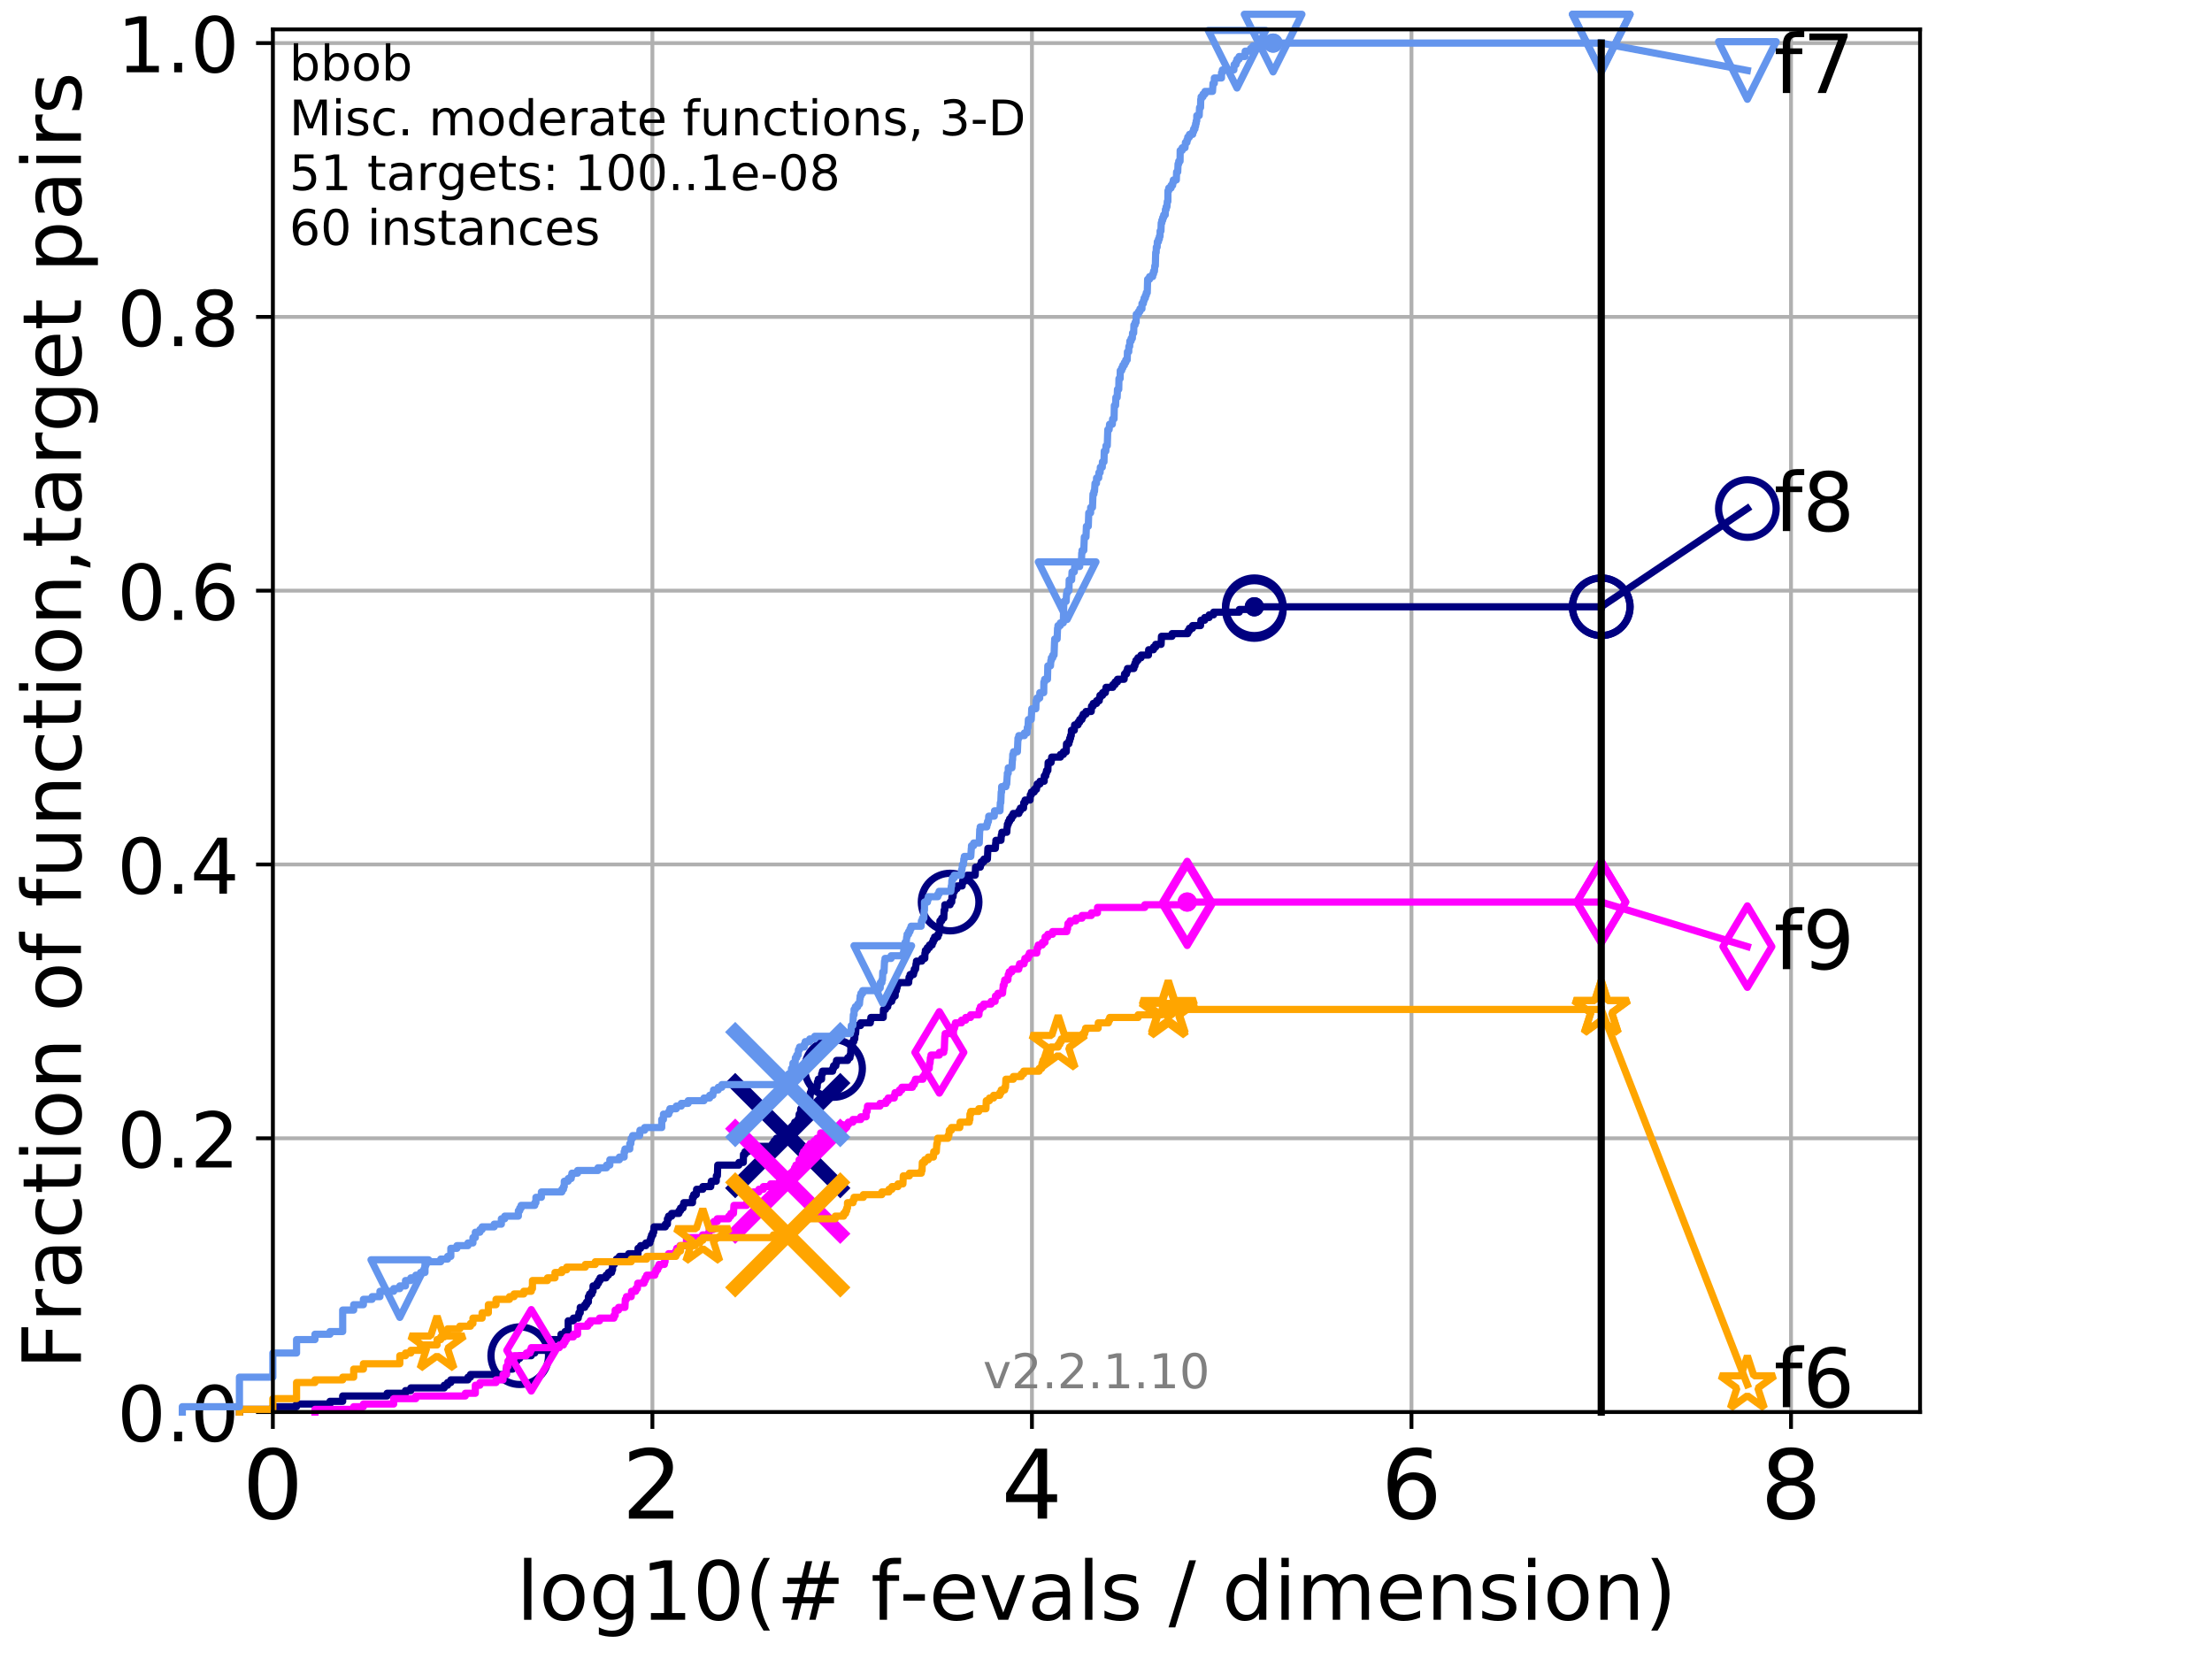 <?xml version="1.0" encoding="utf-8" standalone="no"?>
<!DOCTYPE svg PUBLIC "-//W3C//DTD SVG 1.1//EN"
  "http://www.w3.org/Graphics/SVG/1.1/DTD/svg11.dtd">
<!-- Created with matplotlib (http://matplotlib.org/) -->
<svg height="345.6pt" version="1.1" viewBox="0 0 460.8 345.6" width="460.8pt" xmlns="http://www.w3.org/2000/svg" xmlns:xlink="http://www.w3.org/1999/xlink">
 <defs>
  <style type="text/css">
*{stroke-linecap:butt;stroke-linejoin:round;}
  </style>
 </defs>
 <g id="figure_1">
  <g id="patch_1">
   <path d="M 0 345.6 
L 460.8 345.6 
L 460.8 0 
L 0 0 
z
" style="fill:#ffffff;"/>
  </g>
  <g id="axes_1">
   <g id="patch_2">
    <path d="M 56.84 294.16 
L 399.984 294.16 
L 399.984 6.125 
L 56.84 6.125 
z
" style="fill:#ffffff;"/>
   </g>
   <g id="matplotlib.axis_1">
    <g id="xtick_1">
     <g id="line2d_1">
      <path clip-path="url(#p587b87f7b0)" d="M 56.84 294.16 
L 56.84 6.125 
" style="fill:none;stroke:#b0b0b0;stroke-linecap:square;stroke-width:0.8;"/>
     </g>
     <g id="line2d_2">
      <defs>
       <path d="M 0 0 
L 0 3.5 
" id="m22daa39e33" style="stroke:#000000;stroke-width:0.8;"/>
      </defs>
      <g>
       <use style="stroke:#000000;stroke-width:0.8;" x="56.84" xlink:href="#m22daa39e33" y="294.16"/>
      </g>
     </g>
     <g id="text_1">
      <!-- 0 -->
      <defs>
       <path d="M 31.781 66.406 
Q 24.172 66.406 20.328 58.906 
Q 16.5 51.422 16.5 36.375 
Q 16.5 21.391 20.328 13.891 
Q 24.172 6.391 31.781 6.391 
Q 39.453 6.391 43.281 13.891 
Q 47.125 21.391 47.125 36.375 
Q 47.125 51.422 43.281 58.906 
Q 39.453 66.406 31.781 66.406 
z
M 31.781 74.219 
Q 44.047 74.219 50.516 64.516 
Q 56.984 54.828 56.984 36.375 
Q 56.984 17.969 50.516 8.266 
Q 44.047 -1.422 31.781 -1.422 
Q 19.531 -1.422 13.062 8.266 
Q 6.594 17.969 6.594 36.375 
Q 6.594 54.828 13.062 64.516 
Q 19.531 74.219 31.781 74.219 
z
" id="DejaVuSans-30"/>
      </defs>
      <g transform="translate(50.477 316.357)scale(0.2 -0.2)">
       <use xlink:href="#DejaVuSans-30"/>
      </g>
     </g>
    </g>
    <g id="xtick_2">
     <g id="line2d_3">
      <path clip-path="url(#p587b87f7b0)" d="M 135.905 294.16 
L 135.905 6.125 
" style="fill:none;stroke:#b0b0b0;stroke-linecap:square;stroke-width:0.8;"/>
     </g>
     <g id="line2d_4">
      <g>
       <use style="stroke:#000000;stroke-width:0.8;" x="135.905" xlink:href="#m22daa39e33" y="294.16"/>
      </g>
     </g>
     <g id="text_2">
      <!-- 2 -->
      <defs>
       <path d="M 19.188 8.297 
L 53.609 8.297 
L 53.609 0 
L 7.328 0 
L 7.328 8.297 
Q 12.938 14.109 22.625 23.891 
Q 32.328 33.688 34.812 36.531 
Q 39.547 41.844 41.422 45.531 
Q 43.312 49.219 43.312 52.781 
Q 43.312 58.594 39.234 62.25 
Q 35.156 65.922 28.609 65.922 
Q 23.969 65.922 18.812 64.312 
Q 13.672 62.703 7.812 59.422 
L 7.812 69.391 
Q 13.766 71.781 18.938 73 
Q 24.125 74.219 28.422 74.219 
Q 39.75 74.219 46.484 68.547 
Q 53.219 62.891 53.219 53.422 
Q 53.219 48.922 51.531 44.891 
Q 49.859 40.875 45.406 35.406 
Q 44.188 33.984 37.641 27.219 
Q 31.109 20.453 19.188 8.297 
z
" id="DejaVuSans-32"/>
      </defs>
      <g transform="translate(129.543 316.357)scale(0.2 -0.2)">
       <use xlink:href="#DejaVuSans-32"/>
      </g>
     </g>
    </g>
    <g id="xtick_3">
     <g id="line2d_5">
      <path clip-path="url(#p587b87f7b0)" d="M 214.971 294.16 
L 214.971 6.125 
" style="fill:none;stroke:#b0b0b0;stroke-linecap:square;stroke-width:0.8;"/>
     </g>
     <g id="line2d_6">
      <g>
       <use style="stroke:#000000;stroke-width:0.8;" x="214.971" xlink:href="#m22daa39e33" y="294.16"/>
      </g>
     </g>
     <g id="text_3">
      <!-- 4 -->
      <defs>
       <path d="M 37.797 64.312 
L 12.891 25.391 
L 37.797 25.391 
z
M 35.203 72.906 
L 47.609 72.906 
L 47.609 25.391 
L 58.016 25.391 
L 58.016 17.188 
L 47.609 17.188 
L 47.609 0 
L 37.797 0 
L 37.797 17.188 
L 4.891 17.188 
L 4.891 26.703 
z
" id="DejaVuSans-34"/>
      </defs>
      <g transform="translate(208.608 316.357)scale(0.2 -0.2)">
       <use xlink:href="#DejaVuSans-34"/>
      </g>
     </g>
    </g>
    <g id="xtick_4">
     <g id="line2d_7">
      <path clip-path="url(#p587b87f7b0)" d="M 294.036 294.16 
L 294.036 6.125 
" style="fill:none;stroke:#b0b0b0;stroke-linecap:square;stroke-width:0.8;"/>
     </g>
     <g id="line2d_8">
      <g>
       <use style="stroke:#000000;stroke-width:0.8;" x="294.036" xlink:href="#m22daa39e33" y="294.16"/>
      </g>
     </g>
     <g id="text_4">
      <!-- 6 -->
      <defs>
       <path d="M 33.016 40.375 
Q 26.375 40.375 22.484 35.828 
Q 18.609 31.297 18.609 23.391 
Q 18.609 15.531 22.484 10.953 
Q 26.375 6.391 33.016 6.391 
Q 39.656 6.391 43.531 10.953 
Q 47.406 15.531 47.406 23.391 
Q 47.406 31.297 43.531 35.828 
Q 39.656 40.375 33.016 40.375 
z
M 52.594 71.297 
L 52.594 62.312 
Q 48.875 64.062 45.094 64.984 
Q 41.312 65.922 37.594 65.922 
Q 27.828 65.922 22.672 59.328 
Q 17.531 52.734 16.797 39.406 
Q 19.672 43.656 24.016 45.922 
Q 28.375 48.188 33.594 48.188 
Q 44.578 48.188 50.953 41.516 
Q 57.328 34.859 57.328 23.391 
Q 57.328 12.156 50.688 5.359 
Q 44.047 -1.422 33.016 -1.422 
Q 20.359 -1.422 13.672 8.266 
Q 6.984 17.969 6.984 36.375 
Q 6.984 53.656 15.188 63.938 
Q 23.391 74.219 37.203 74.219 
Q 40.922 74.219 44.703 73.484 
Q 48.484 72.75 52.594 71.297 
z
" id="DejaVuSans-36"/>
      </defs>
      <g transform="translate(287.674 316.357)scale(0.2 -0.2)">
       <use xlink:href="#DejaVuSans-36"/>
      </g>
     </g>
    </g>
    <g id="xtick_5">
     <g id="line2d_9">
      <path clip-path="url(#p587b87f7b0)" d="M 373.102 294.16 
L 373.102 6.125 
" style="fill:none;stroke:#b0b0b0;stroke-linecap:square;stroke-width:0.8;"/>
     </g>
     <g id="line2d_10">
      <g>
       <use style="stroke:#000000;stroke-width:0.8;" x="373.102" xlink:href="#m22daa39e33" y="294.16"/>
      </g>
     </g>
     <g id="text_5">
      <!-- 8 -->
      <defs>
       <path d="M 31.781 34.625 
Q 24.75 34.625 20.719 30.859 
Q 16.703 27.094 16.703 20.516 
Q 16.703 13.922 20.719 10.156 
Q 24.75 6.391 31.781 6.391 
Q 38.812 6.391 42.859 10.172 
Q 46.922 13.969 46.922 20.516 
Q 46.922 27.094 42.891 30.859 
Q 38.875 34.625 31.781 34.625 
z
M 21.922 38.812 
Q 15.578 40.375 12.031 44.719 
Q 8.5 49.078 8.5 55.328 
Q 8.5 64.062 14.719 69.141 
Q 20.953 74.219 31.781 74.219 
Q 42.672 74.219 48.875 69.141 
Q 55.078 64.062 55.078 55.328 
Q 55.078 49.078 51.531 44.719 
Q 48 40.375 41.703 38.812 
Q 48.828 37.156 52.797 32.312 
Q 56.781 27.484 56.781 20.516 
Q 56.781 9.906 50.312 4.234 
Q 43.844 -1.422 31.781 -1.422 
Q 19.734 -1.422 13.25 4.234 
Q 6.781 9.906 6.781 20.516 
Q 6.781 27.484 10.781 32.312 
Q 14.797 37.156 21.922 38.812 
z
M 18.312 54.391 
Q 18.312 48.734 21.844 45.562 
Q 25.391 42.391 31.781 42.391 
Q 38.141 42.391 41.719 45.562 
Q 45.312 48.734 45.312 54.391 
Q 45.312 60.062 41.719 63.234 
Q 38.141 66.406 31.781 66.406 
Q 25.391 66.406 21.844 63.234 
Q 18.312 60.062 18.312 54.391 
z
" id="DejaVuSans-38"/>
      </defs>
      <g transform="translate(366.739 316.357)scale(0.2 -0.2)">
       <use xlink:href="#DejaVuSans-38"/>
      </g>
     </g>
    </g>
    <g id="text_6">
     <!-- log10(# f-evals / dimension) -->
     <defs>
      <path d="M 9.422 75.984 
L 18.406 75.984 
L 18.406 0 
L 9.422 0 
z
" id="DejaVuSans-6c"/>
      <path d="M 30.609 48.391 
Q 23.391 48.391 19.188 42.75 
Q 14.984 37.109 14.984 27.297 
Q 14.984 17.484 19.156 11.844 
Q 23.344 6.203 30.609 6.203 
Q 37.797 6.203 41.984 11.859 
Q 46.188 17.531 46.188 27.297 
Q 46.188 37.016 41.984 42.703 
Q 37.797 48.391 30.609 48.391 
z
M 30.609 56 
Q 42.328 56 49.016 48.375 
Q 55.719 40.766 55.719 27.297 
Q 55.719 13.875 49.016 6.219 
Q 42.328 -1.422 30.609 -1.422 
Q 18.844 -1.422 12.172 6.219 
Q 5.516 13.875 5.516 27.297 
Q 5.516 40.766 12.172 48.375 
Q 18.844 56 30.609 56 
z
" id="DejaVuSans-6f"/>
      <path d="M 45.406 27.984 
Q 45.406 37.75 41.375 43.109 
Q 37.359 48.484 30.078 48.484 
Q 22.859 48.484 18.828 43.109 
Q 14.797 37.75 14.797 27.984 
Q 14.797 18.266 18.828 12.891 
Q 22.859 7.516 30.078 7.516 
Q 37.359 7.516 41.375 12.891 
Q 45.406 18.266 45.406 27.984 
z
M 54.391 6.781 
Q 54.391 -7.172 48.188 -13.984 
Q 42 -20.797 29.203 -20.797 
Q 24.469 -20.797 20.266 -20.094 
Q 16.062 -19.391 12.109 -17.922 
L 12.109 -9.188 
Q 16.062 -11.328 19.922 -12.344 
Q 23.781 -13.375 27.781 -13.375 
Q 36.625 -13.375 41.016 -8.766 
Q 45.406 -4.156 45.406 5.172 
L 45.406 9.625 
Q 42.625 4.781 38.281 2.391 
Q 33.938 0 27.875 0 
Q 17.828 0 11.672 7.656 
Q 5.516 15.328 5.516 27.984 
Q 5.516 40.672 11.672 48.328 
Q 17.828 56 27.875 56 
Q 33.938 56 38.281 53.609 
Q 42.625 51.219 45.406 46.391 
L 45.406 54.688 
L 54.391 54.688 
z
" id="DejaVuSans-67"/>
      <path d="M 12.406 8.297 
L 28.516 8.297 
L 28.516 63.922 
L 10.984 60.406 
L 10.984 69.391 
L 28.422 72.906 
L 38.281 72.906 
L 38.281 8.297 
L 54.391 8.297 
L 54.391 0 
L 12.406 0 
z
" id="DejaVuSans-31"/>
      <path d="M 31 75.875 
Q 24.469 64.656 21.281 53.656 
Q 18.109 42.672 18.109 31.391 
Q 18.109 20.125 21.312 9.062 
Q 24.516 -2 31 -13.188 
L 23.188 -13.188 
Q 15.875 -1.703 12.234 9.375 
Q 8.594 20.453 8.594 31.391 
Q 8.594 42.281 12.203 53.312 
Q 15.828 64.359 23.188 75.875 
z
" id="DejaVuSans-28"/>
      <path d="M 51.125 44 
L 36.922 44 
L 32.812 27.688 
L 47.125 27.688 
z
M 43.797 71.781 
L 38.719 51.516 
L 52.984 51.516 
L 58.109 71.781 
L 65.922 71.781 
L 60.891 51.516 
L 76.125 51.516 
L 76.125 44 
L 58.984 44 
L 54.984 27.688 
L 70.516 27.688 
L 70.516 20.219 
L 53.078 20.219 
L 48 0 
L 40.188 0 
L 45.219 20.219 
L 30.906 20.219 
L 25.875 0 
L 18.016 0 
L 23.094 20.219 
L 7.719 20.219 
L 7.719 27.688 
L 24.906 27.688 
L 29 44 
L 13.281 44 
L 13.281 51.516 
L 30.906 51.516 
L 35.891 71.781 
z
" id="DejaVuSans-23"/>
      <path id="DejaVuSans-20"/>
      <path d="M 37.109 75.984 
L 37.109 68.5 
L 28.516 68.5 
Q 23.688 68.5 21.797 66.547 
Q 19.922 64.594 19.922 59.516 
L 19.922 54.688 
L 34.719 54.688 
L 34.719 47.703 
L 19.922 47.703 
L 19.922 0 
L 10.891 0 
L 10.891 47.703 
L 2.297 47.703 
L 2.297 54.688 
L 10.891 54.688 
L 10.891 58.5 
Q 10.891 67.625 15.141 71.797 
Q 19.391 75.984 28.609 75.984 
z
" id="DejaVuSans-66"/>
      <path d="M 4.891 31.391 
L 31.203 31.391 
L 31.203 23.391 
L 4.891 23.391 
z
" id="DejaVuSans-2d"/>
      <path d="M 56.203 29.594 
L 56.203 25.203 
L 14.891 25.203 
Q 15.484 15.922 20.484 11.062 
Q 25.484 6.203 34.422 6.203 
Q 39.594 6.203 44.453 7.469 
Q 49.312 8.734 54.109 11.281 
L 54.109 2.781 
Q 49.266 0.734 44.188 -0.344 
Q 39.109 -1.422 33.891 -1.422 
Q 20.797 -1.422 13.156 6.188 
Q 5.516 13.812 5.516 26.812 
Q 5.516 40.234 12.766 48.109 
Q 20.016 56 32.328 56 
Q 43.359 56 49.781 48.891 
Q 56.203 41.797 56.203 29.594 
z
M 47.219 32.234 
Q 47.125 39.594 43.094 43.984 
Q 39.062 48.391 32.422 48.391 
Q 24.906 48.391 20.391 44.141 
Q 15.875 39.891 15.188 32.172 
z
" id="DejaVuSans-65"/>
      <path d="M 2.984 54.688 
L 12.5 54.688 
L 29.594 8.797 
L 46.688 54.688 
L 56.203 54.688 
L 35.688 0 
L 23.484 0 
z
" id="DejaVuSans-76"/>
      <path d="M 34.281 27.484 
Q 23.391 27.484 19.188 25 
Q 14.984 22.516 14.984 16.5 
Q 14.984 11.719 18.141 8.906 
Q 21.297 6.109 26.703 6.109 
Q 34.188 6.109 38.703 11.406 
Q 43.219 16.703 43.219 25.484 
L 43.219 27.484 
z
M 52.203 31.203 
L 52.203 0 
L 43.219 0 
L 43.219 8.297 
Q 40.141 3.328 35.547 0.953 
Q 30.953 -1.422 24.312 -1.422 
Q 15.922 -1.422 10.953 3.297 
Q 6 8.016 6 15.922 
Q 6 25.141 12.172 29.828 
Q 18.359 34.516 30.609 34.516 
L 43.219 34.516 
L 43.219 35.406 
Q 43.219 41.609 39.141 45 
Q 35.062 48.391 27.688 48.391 
Q 23 48.391 18.547 47.266 
Q 14.109 46.141 10.016 43.891 
L 10.016 52.203 
Q 14.938 54.109 19.578 55.047 
Q 24.219 56 28.609 56 
Q 40.484 56 46.344 49.844 
Q 52.203 43.703 52.203 31.203 
z
" id="DejaVuSans-61"/>
      <path d="M 44.281 53.078 
L 44.281 44.578 
Q 40.484 46.531 36.375 47.5 
Q 32.281 48.484 27.875 48.484 
Q 21.188 48.484 17.844 46.438 
Q 14.5 44.391 14.5 40.281 
Q 14.5 37.156 16.891 35.375 
Q 19.281 33.594 26.516 31.984 
L 29.594 31.297 
Q 39.156 29.25 43.188 25.516 
Q 47.219 21.781 47.219 15.094 
Q 47.219 7.469 41.188 3.016 
Q 35.156 -1.422 24.609 -1.422 
Q 20.219 -1.422 15.453 -0.562 
Q 10.688 0.297 5.422 2 
L 5.422 11.281 
Q 10.406 8.688 15.234 7.391 
Q 20.062 6.109 24.812 6.109 
Q 31.156 6.109 34.562 8.281 
Q 37.984 10.453 37.984 14.406 
Q 37.984 18.062 35.516 20.016 
Q 33.062 21.969 24.703 23.781 
L 21.578 24.516 
Q 13.234 26.266 9.516 29.906 
Q 5.812 33.547 5.812 39.891 
Q 5.812 47.609 11.281 51.797 
Q 16.75 56 26.812 56 
Q 31.781 56 36.172 55.266 
Q 40.578 54.547 44.281 53.078 
z
" id="DejaVuSans-73"/>
      <path d="M 25.391 72.906 
L 33.688 72.906 
L 8.297 -9.281 
L 0 -9.281 
z
" id="DejaVuSans-2f"/>
      <path d="M 45.406 46.391 
L 45.406 75.984 
L 54.391 75.984 
L 54.391 0 
L 45.406 0 
L 45.406 8.203 
Q 42.578 3.328 38.25 0.953 
Q 33.938 -1.422 27.875 -1.422 
Q 17.969 -1.422 11.734 6.484 
Q 5.516 14.406 5.516 27.297 
Q 5.516 40.188 11.734 48.094 
Q 17.969 56 27.875 56 
Q 33.938 56 38.25 53.625 
Q 42.578 51.266 45.406 46.391 
z
M 14.797 27.297 
Q 14.797 17.391 18.875 11.75 
Q 22.953 6.109 30.078 6.109 
Q 37.203 6.109 41.297 11.75 
Q 45.406 17.391 45.406 27.297 
Q 45.406 37.203 41.297 42.844 
Q 37.203 48.484 30.078 48.484 
Q 22.953 48.484 18.875 42.844 
Q 14.797 37.203 14.797 27.297 
z
" id="DejaVuSans-64"/>
      <path d="M 9.422 54.688 
L 18.406 54.688 
L 18.406 0 
L 9.422 0 
z
M 9.422 75.984 
L 18.406 75.984 
L 18.406 64.594 
L 9.422 64.594 
z
" id="DejaVuSans-69"/>
      <path d="M 52 44.188 
Q 55.375 50.25 60.062 53.125 
Q 64.75 56 71.094 56 
Q 79.641 56 84.281 50.016 
Q 88.922 44.047 88.922 33.016 
L 88.922 0 
L 79.891 0 
L 79.891 32.719 
Q 79.891 40.578 77.094 44.375 
Q 74.312 48.188 68.609 48.188 
Q 61.625 48.188 57.562 43.547 
Q 53.516 38.922 53.516 30.906 
L 53.516 0 
L 44.484 0 
L 44.484 32.719 
Q 44.484 40.625 41.703 44.406 
Q 38.922 48.188 33.109 48.188 
Q 26.219 48.188 22.156 43.531 
Q 18.109 38.875 18.109 30.906 
L 18.109 0 
L 9.078 0 
L 9.078 54.688 
L 18.109 54.688 
L 18.109 46.188 
Q 21.188 51.219 25.484 53.609 
Q 29.781 56 35.688 56 
Q 41.656 56 45.828 52.969 
Q 50 49.953 52 44.188 
z
" id="DejaVuSans-6d"/>
      <path d="M 54.891 33.016 
L 54.891 0 
L 45.906 0 
L 45.906 32.719 
Q 45.906 40.484 42.875 44.328 
Q 39.844 48.188 33.797 48.188 
Q 26.516 48.188 22.312 43.547 
Q 18.109 38.922 18.109 30.906 
L 18.109 0 
L 9.078 0 
L 9.078 54.688 
L 18.109 54.688 
L 18.109 46.188 
Q 21.344 51.125 25.703 53.562 
Q 30.078 56 35.797 56 
Q 45.219 56 50.047 50.172 
Q 54.891 44.344 54.891 33.016 
z
" id="DejaVuSans-6e"/>
      <path d="M 8.016 75.875 
L 15.828 75.875 
Q 23.141 64.359 26.781 53.312 
Q 30.422 42.281 30.422 31.391 
Q 30.422 20.453 26.781 9.375 
Q 23.141 -1.703 15.828 -13.188 
L 8.016 -13.188 
Q 14.5 -2 17.703 9.062 
Q 20.906 20.125 20.906 31.391 
Q 20.906 42.672 17.703 53.656 
Q 14.5 64.656 8.016 75.875 
z
" id="DejaVuSans-29"/>
     </defs>
     <g transform="translate(107.571 337.434)scale(0.17 -0.17)">
      <use xlink:href="#DejaVuSans-6c"/>
      <use x="27.783" xlink:href="#DejaVuSans-6f"/>
      <use x="88.965" xlink:href="#DejaVuSans-67"/>
      <use x="152.441" xlink:href="#DejaVuSans-31"/>
      <use x="216.064" xlink:href="#DejaVuSans-30"/>
      <use x="279.688" xlink:href="#DejaVuSans-28"/>
      <use x="318.701" xlink:href="#DejaVuSans-23"/>
      <use x="402.49" xlink:href="#DejaVuSans-20"/>
      <use x="434.277" xlink:href="#DejaVuSans-66"/>
      <use x="469.404" xlink:href="#DejaVuSans-2d"/>
      <use x="505.488" xlink:href="#DejaVuSans-65"/>
      <use x="567.012" xlink:href="#DejaVuSans-76"/>
      <use x="626.191" xlink:href="#DejaVuSans-61"/>
      <use x="687.471" xlink:href="#DejaVuSans-6c"/>
      <use x="715.254" xlink:href="#DejaVuSans-73"/>
      <use x="767.354" xlink:href="#DejaVuSans-20"/>
      <use x="799.141" xlink:href="#DejaVuSans-2f"/>
      <use x="832.832" xlink:href="#DejaVuSans-20"/>
      <use x="864.619" xlink:href="#DejaVuSans-64"/>
      <use x="928.096" xlink:href="#DejaVuSans-69"/>
      <use x="955.879" xlink:href="#DejaVuSans-6d"/>
      <use x="1053.291" xlink:href="#DejaVuSans-65"/>
      <use x="1114.814" xlink:href="#DejaVuSans-6e"/>
      <use x="1178.193" xlink:href="#DejaVuSans-73"/>
      <use x="1230.293" xlink:href="#DejaVuSans-69"/>
      <use x="1258.076" xlink:href="#DejaVuSans-6f"/>
      <use x="1319.258" xlink:href="#DejaVuSans-6e"/>
      <use x="1382.637" xlink:href="#DejaVuSans-29"/>
     </g>
    </g>
   </g>
   <g id="matplotlib.axis_2">
    <g id="ytick_1">
     <g id="line2d_11">
      <path clip-path="url(#p587b87f7b0)" d="M 56.84 294.16 
L 399.984 294.16 
" style="fill:none;stroke:#b0b0b0;stroke-linecap:square;stroke-width:0.8;"/>
     </g>
     <g id="line2d_12">
      <defs>
       <path d="M 0 0 
L -3.5 0 
" id="m09ea996b74" style="stroke:#000000;stroke-width:0.8;"/>
      </defs>
      <g>
       <use style="stroke:#000000;stroke-width:0.8;" x="56.84" xlink:href="#m09ea996b74" y="294.16"/>
      </g>
     </g>
     <g id="text_7">
      <!-- 0.0 -->
      <defs>
       <path d="M 10.688 12.406 
L 21 12.406 
L 21 0 
L 10.688 0 
z
" id="DejaVuSans-2e"/>
      </defs>
      <g transform="translate(24.395 300.239)scale(0.16 -0.16)">
       <use xlink:href="#DejaVuSans-30"/>
       <use x="63.623" xlink:href="#DejaVuSans-2e"/>
       <use x="95.41" xlink:href="#DejaVuSans-30"/>
      </g>
     </g>
    </g>
    <g id="ytick_2">
     <g id="line2d_13">
      <path clip-path="url(#p587b87f7b0)" d="M 56.84 237.123 
L 399.984 237.123 
" style="fill:none;stroke:#b0b0b0;stroke-linecap:square;stroke-width:0.8;"/>
     </g>
     <g id="line2d_14">
      <g>
       <use style="stroke:#000000;stroke-width:0.8;" x="56.84" xlink:href="#m09ea996b74" y="237.123"/>
      </g>
     </g>
     <g id="text_8">
      <!-- 0.2 -->
      <g transform="translate(24.395 243.202)scale(0.16 -0.16)">
       <use xlink:href="#DejaVuSans-30"/>
       <use x="63.623" xlink:href="#DejaVuSans-2e"/>
       <use x="95.41" xlink:href="#DejaVuSans-32"/>
      </g>
     </g>
    </g>
    <g id="ytick_3">
     <g id="line2d_15">
      <path clip-path="url(#p587b87f7b0)" d="M 56.84 180.087 
L 399.984 180.087 
" style="fill:none;stroke:#b0b0b0;stroke-linecap:square;stroke-width:0.8;"/>
     </g>
     <g id="line2d_16">
      <g>
       <use style="stroke:#000000;stroke-width:0.8;" x="56.84" xlink:href="#m09ea996b74" y="180.087"/>
      </g>
     </g>
     <g id="text_9">
      <!-- 0.4 -->
      <g transform="translate(24.395 186.166)scale(0.16 -0.16)">
       <use xlink:href="#DejaVuSans-30"/>
       <use x="63.623" xlink:href="#DejaVuSans-2e"/>
       <use x="95.41" xlink:href="#DejaVuSans-34"/>
      </g>
     </g>
    </g>
    <g id="ytick_4">
     <g id="line2d_17">
      <path clip-path="url(#p587b87f7b0)" d="M 56.84 123.05 
L 399.984 123.05 
" style="fill:none;stroke:#b0b0b0;stroke-linecap:square;stroke-width:0.8;"/>
     </g>
     <g id="line2d_18">
      <g>
       <use style="stroke:#000000;stroke-width:0.8;" x="56.84" xlink:href="#m09ea996b74" y="123.05"/>
      </g>
     </g>
     <g id="text_10">
      <!-- 0.6 -->
      <g transform="translate(24.395 129.129)scale(0.16 -0.16)">
       <use xlink:href="#DejaVuSans-30"/>
       <use x="63.623" xlink:href="#DejaVuSans-2e"/>
       <use x="95.41" xlink:href="#DejaVuSans-36"/>
      </g>
     </g>
    </g>
    <g id="ytick_5">
     <g id="line2d_19">
      <path clip-path="url(#p587b87f7b0)" d="M 56.84 66.014 
L 399.984 66.014 
" style="fill:none;stroke:#b0b0b0;stroke-linecap:square;stroke-width:0.8;"/>
     </g>
     <g id="line2d_20">
      <g>
       <use style="stroke:#000000;stroke-width:0.8;" x="56.84" xlink:href="#m09ea996b74" y="66.014"/>
      </g>
     </g>
     <g id="text_11">
      <!-- 0.8 -->
      <g transform="translate(24.395 72.092)scale(0.16 -0.16)">
       <use xlink:href="#DejaVuSans-30"/>
       <use x="63.623" xlink:href="#DejaVuSans-2e"/>
       <use x="95.41" xlink:href="#DejaVuSans-38"/>
      </g>
     </g>
    </g>
    <g id="ytick_6">
     <g id="line2d_21">
      <path clip-path="url(#p587b87f7b0)" d="M 56.84 8.977 
L 399.984 8.977 
" style="fill:none;stroke:#b0b0b0;stroke-linecap:square;stroke-width:0.8;"/>
     </g>
     <g id="line2d_22">
      <g>
       <use style="stroke:#000000;stroke-width:0.8;" x="56.84" xlink:href="#m09ea996b74" y="8.977"/>
      </g>
     </g>
     <g id="text_12">
      <!-- 1.0 -->
      <g transform="translate(24.395 15.056)scale(0.16 -0.16)">
       <use xlink:href="#DejaVuSans-31"/>
       <use x="63.623" xlink:href="#DejaVuSans-2e"/>
       <use x="95.41" xlink:href="#DejaVuSans-30"/>
      </g>
     </g>
    </g>
    <g id="text_13">
     <!-- Fraction of function,target pairs -->
     <defs>
      <path d="M 9.812 72.906 
L 51.703 72.906 
L 51.703 64.594 
L 19.672 64.594 
L 19.672 43.109 
L 48.578 43.109 
L 48.578 34.812 
L 19.672 34.812 
L 19.672 0 
L 9.812 0 
z
" id="DejaVuSans-46"/>
      <path d="M 41.109 46.297 
Q 39.594 47.172 37.812 47.578 
Q 36.031 48 33.891 48 
Q 26.266 48 22.188 43.047 
Q 18.109 38.094 18.109 28.812 
L 18.109 0 
L 9.078 0 
L 9.078 54.688 
L 18.109 54.688 
L 18.109 46.188 
Q 20.953 51.172 25.484 53.578 
Q 30.031 56 36.531 56 
Q 37.453 56 38.578 55.875 
Q 39.703 55.766 41.062 55.516 
z
" id="DejaVuSans-72"/>
      <path d="M 48.781 52.594 
L 48.781 44.188 
Q 44.969 46.297 41.141 47.344 
Q 37.312 48.391 33.406 48.391 
Q 24.656 48.391 19.812 42.844 
Q 14.984 37.312 14.984 27.297 
Q 14.984 17.281 19.812 11.734 
Q 24.656 6.203 33.406 6.203 
Q 37.312 6.203 41.141 7.25 
Q 44.969 8.297 48.781 10.406 
L 48.781 2.094 
Q 45.016 0.344 40.984 -0.531 
Q 36.969 -1.422 32.422 -1.422 
Q 20.062 -1.422 12.781 6.344 
Q 5.516 14.109 5.516 27.297 
Q 5.516 40.672 12.859 48.328 
Q 20.219 56 33.016 56 
Q 37.156 56 41.109 55.141 
Q 45.062 54.297 48.781 52.594 
z
" id="DejaVuSans-63"/>
      <path d="M 18.312 70.219 
L 18.312 54.688 
L 36.812 54.688 
L 36.812 47.703 
L 18.312 47.703 
L 18.312 18.016 
Q 18.312 11.328 20.141 9.422 
Q 21.969 7.516 27.594 7.516 
L 36.812 7.516 
L 36.812 0 
L 27.594 0 
Q 17.188 0 13.234 3.875 
Q 9.281 7.766 9.281 18.016 
L 9.281 47.703 
L 2.688 47.703 
L 2.688 54.688 
L 9.281 54.688 
L 9.281 70.219 
z
" id="DejaVuSans-74"/>
      <path d="M 8.5 21.578 
L 8.5 54.688 
L 17.484 54.688 
L 17.484 21.922 
Q 17.484 14.156 20.5 10.266 
Q 23.531 6.391 29.594 6.391 
Q 36.859 6.391 41.078 11.031 
Q 45.312 15.672 45.312 23.688 
L 45.312 54.688 
L 54.297 54.688 
L 54.297 0 
L 45.312 0 
L 45.312 8.406 
Q 42.047 3.422 37.719 1 
Q 33.406 -1.422 27.688 -1.422 
Q 18.266 -1.422 13.375 4.438 
Q 8.5 10.297 8.5 21.578 
z
M 31.109 56 
z
" id="DejaVuSans-75"/>
      <path d="M 11.719 12.406 
L 22.016 12.406 
L 22.016 4 
L 14.016 -11.625 
L 7.719 -11.625 
L 11.719 4 
z
" id="DejaVuSans-2c"/>
      <path d="M 18.109 8.203 
L 18.109 -20.797 
L 9.078 -20.797 
L 9.078 54.688 
L 18.109 54.688 
L 18.109 46.391 
Q 20.953 51.266 25.266 53.625 
Q 29.594 56 35.594 56 
Q 45.562 56 51.781 48.094 
Q 58.016 40.188 58.016 27.297 
Q 58.016 14.406 51.781 6.484 
Q 45.562 -1.422 35.594 -1.422 
Q 29.594 -1.422 25.266 0.953 
Q 20.953 3.328 18.109 8.203 
z
M 48.688 27.297 
Q 48.688 37.203 44.609 42.844 
Q 40.531 48.484 33.406 48.484 
Q 26.266 48.484 22.188 42.844 
Q 18.109 37.203 18.109 27.297 
Q 18.109 17.391 22.188 11.75 
Q 26.266 6.109 33.406 6.109 
Q 40.531 6.109 44.609 11.75 
Q 48.688 17.391 48.688 27.297 
z
" id="DejaVuSans-70"/>
     </defs>
     <g transform="translate(16.86 285.282)rotate(-90)scale(0.17 -0.17)">
      <use xlink:href="#DejaVuSans-46"/>
      <use x="57.41" xlink:href="#DejaVuSans-72"/>
      <use x="98.523" xlink:href="#DejaVuSans-61"/>
      <use x="159.803" xlink:href="#DejaVuSans-63"/>
      <use x="214.783" xlink:href="#DejaVuSans-74"/>
      <use x="253.992" xlink:href="#DejaVuSans-69"/>
      <use x="281.775" xlink:href="#DejaVuSans-6f"/>
      <use x="342.957" xlink:href="#DejaVuSans-6e"/>
      <use x="406.336" xlink:href="#DejaVuSans-20"/>
      <use x="438.123" xlink:href="#DejaVuSans-6f"/>
      <use x="499.305" xlink:href="#DejaVuSans-66"/>
      <use x="534.51" xlink:href="#DejaVuSans-20"/>
      <use x="566.297" xlink:href="#DejaVuSans-66"/>
      <use x="601.502" xlink:href="#DejaVuSans-75"/>
      <use x="664.881" xlink:href="#DejaVuSans-6e"/>
      <use x="728.26" xlink:href="#DejaVuSans-63"/>
      <use x="783.24" xlink:href="#DejaVuSans-74"/>
      <use x="822.449" xlink:href="#DejaVuSans-69"/>
      <use x="850.232" xlink:href="#DejaVuSans-6f"/>
      <use x="911.414" xlink:href="#DejaVuSans-6e"/>
      <use x="974.793" xlink:href="#DejaVuSans-2c"/>
      <use x="1006.58" xlink:href="#DejaVuSans-74"/>
      <use x="1045.789" xlink:href="#DejaVuSans-61"/>
      <use x="1107.068" xlink:href="#DejaVuSans-72"/>
      <use x="1148.166" xlink:href="#DejaVuSans-67"/>
      <use x="1211.643" xlink:href="#DejaVuSans-65"/>
      <use x="1273.166" xlink:href="#DejaVuSans-74"/>
      <use x="1312.375" xlink:href="#DejaVuSans-20"/>
      <use x="1344.162" xlink:href="#DejaVuSans-70"/>
      <use x="1407.639" xlink:href="#DejaVuSans-61"/>
      <use x="1468.918" xlink:href="#DejaVuSans-69"/>
      <use x="1496.701" xlink:href="#DejaVuSans-72"/>
      <use x="1537.814" xlink:href="#DejaVuSans-73"/>
     </g>
    </g>
   </g>
   <g id="line2d_23">
    <defs>
     <path d="M 0 1.5 
C 0.398 1.5 0.779 1.342 1.061 1.061 
C 1.342 0.779 1.5 0.398 1.5 0 
C 1.5 -0.398 1.342 -0.779 1.061 -1.061 
C 0.779 -1.342 0.398 -1.5 0 -1.5 
C -0.398 -1.5 -0.779 -1.342 -1.061 -1.061 
C -1.342 -0.779 -1.5 -0.398 -1.5 0 
C -1.5 0.398 -1.342 0.779 -1.061 1.061 
C -0.779 1.342 -0.398 1.5 0 1.5 
z
" id="mbc85d76bed" style="stroke:#000080;"/>
    </defs>
    <g>
     <use style="fill:#000080;stroke:#000080;" x="261.3" xlink:href="#mbc85d76bed" y="126.405"/>
     <use style="fill:#000080;stroke:#000080;" x="261.3" xlink:href="#mbc85d76bed" y="126.405"/>
    </g>
   </g>
   <g id="line2d_24">
    <path d="M 49.879 294.16 
L 49.879 293.601 
L 56.84 293.601 
L 56.84 293.042 
L 61.779 293.042 
L 61.779 292.482 
L 68.741 292.482 
L 68.741 291.923 
L 71.387 291.923 
L 71.387 290.805 
L 80.641 290.805 
L 80.641 290.246 
L 84.472 290.246 
L 84.472 289.687 
L 85.58 289.687 
L 85.58 289.127 
L 92.542 289.127 
L 92.542 288.568 
L 93.242 288.568 
L 93.242 288.009 
L 93.916 288.009 
L 93.916 287.45 
L 97.481 287.45 
L 97.481 286.891 
L 98.009 286.891 
L 98.009 286.331 
L 105.483 286.331 
L 105.483 285.213 
L 106.779 285.213 
L 106.779 284.095 
L 107.089 284.095 
L 107.089 283.536 
L 107.691 283.536 
L 107.691 282.976 
L 108.273 282.976 
L 108.273 282.417 
L 110.673 282.417 
L 110.673 281.858 
L 111.404 281.858 
L 111.404 281.299 
L 113.426 281.299 
L 113.426 280.74 
L 114.05 280.74 
L 114.05 279.621 
L 114.253 279.621 
L 114.253 279.062 
L 116.871 279.062 
L 116.871 277.944 
L 117.717 277.944 
L 117.717 277.385 
L 118.365 277.385 
L 118.365 275.148 
L 119.443 275.148 
L 119.443 274.589 
L 120.458 274.589 
L 120.458 274.029 
L 120.598 274.029 
L 120.598 273.47 
L 120.875 273.47 
L 120.875 272.352 
L 121.81 272.352 
L 121.81 271.793 
L 122.196 271.793 
L 122.196 271.234 
L 122.573 271.234 
L 122.573 270.115 
L 122.82 270.115 
L 122.82 269.556 
L 123.304 269.556 
L 123.304 268.997 
L 123.541 268.997 
L 123.541 267.878 
L 124.345 267.878 
L 124.345 267.319 
L 124.678 267.319 
L 124.678 266.76 
L 125.005 266.76 
L 125.005 266.201 
L 126.255 266.201 
L 126.255 265.642 
L 126.749 265.642 
L 126.749 265.083 
L 127.419 265.083 
L 127.419 264.523 
L 127.606 264.523 
L 127.606 263.405 
L 127.973 263.405 
L 127.973 262.846 
L 128.421 262.846 
L 128.421 262.287 
L 129.03 262.287 
L 129.03 261.727 
L 130.966 261.727 
L 130.966 261.168 
L 132.912 261.168 
L 132.912 260.05 
L 133.449 260.05 
L 133.449 259.491 
L 134.536 259.491 
L 134.536 258.932 
L 135.382 258.932 
L 135.382 258.372 
L 135.559 258.372 
L 135.559 257.813 
L 135.733 257.813 
L 135.733 257.254 
L 136.02 257.254 
L 136.02 256.695 
L 136.189 256.695 
L 136.245 255.576 
L 138.601 255.576 
L 138.601 255.017 
L 139.036 255.017 
L 139.036 253.899 
L 139.273 253.899 
L 139.273 253.34 
L 139.919 253.34 
L 139.919 252.781 
L 141.435 252.781 
L 141.435 252.221 
L 141.764 252.221 
L 141.764 251.662 
L 142.285 251.662 
L 142.285 251.103 
L 142.442 251.103 
L 142.442 250.544 
L 144.259 250.544 
L 144.259 249.425 
L 144.503 249.425 
L 144.503 248.866 
L 145.049 248.866 
L 145.116 247.748 
L 146.405 247.748 
L 146.405 247.189 
L 148.062 247.189 
L 148.062 246.63 
L 148.174 246.63 
L 148.174 246.07 
L 149.207 246.07 
L 149.233 244.952 
L 149.442 244.952 
L 149.52 242.715 
L 153.927 242.715 
L 153.927 242.156 
L 154.843 242.156 
L 154.881 240.479 
L 155.201 240.479 
L 155.201 239.919 
L 155.84 239.919 
L 155.84 239.36 
L 156.645 239.36 
L 156.645 238.801 
L 160.908 238.801 
L 160.908 238.242 
L 161.278 238.242 
L 161.278 237.683 
L 161.741 237.683 
L 161.741 237.123 
L 163.026 237.123 
L 163.026 236.564 
L 165.007 236.564 
L 165.007 236.005 
L 165.132 236.005 
L 165.132 235.446 
L 165.257 235.446 
L 165.257 234.887 
L 165.534 234.887 
L 165.565 233.768 
L 166.194 233.768 
L 166.194 233.209 
L 166.428 233.209 
L 166.486 232.091 
L 166.735 232.091 
L 166.81 230.972 
L 167.148 230.972 
L 167.148 230.413 
L 167.469 230.413 
L 167.469 229.854 
L 167.704 229.854 
L 167.704 229.295 
L 168.69 229.295 
L 168.8 227.617 
L 169.001 227.617 
L 169.001 227.058 
L 169.339 227.058 
L 169.339 226.499 
L 170.23 226.499 
L 170.284 225.381 
L 170.461 225.381 
L 170.461 224.821 
L 171.15 224.821 
L 171.165 223.703 
L 171.34 223.703 
L 171.34 223.144 
L 173.45 223.144 
L 173.45 222.585 
L 173.648 222.585 
L 173.648 222.025 
L 174.124 222.025 
L 174.124 221.466 
L 174.266 221.466 
L 174.266 220.907 
L 176.589 220.907 
L 176.589 220.348 
L 177.064 220.348 
L 177.064 219.789 
L 177.204 219.789 
L 177.261 218.111 
L 177.557 218.111 
L 177.617 216.993 
L 177.853 216.993 
L 177.853 216.434 
L 178.06 216.434 
L 178.109 215.315 
L 178.241 215.315 
L 178.343 213.638 
L 179.274 213.638 
L 179.274 213.079 
L 181.297 213.079 
L 181.297 212.519 
L 181.422 212.519 
L 181.422 211.96 
L 183.994 211.96 
L 184.039 210.283 
L 184.464 210.283 
L 184.464 209.723 
L 184.931 209.723 
L 184.931 209.164 
L 185.089 209.164 
L 185.089 208.605 
L 185.763 208.605 
L 185.763 208.046 
L 185.96 208.046 
L 185.96 207.487 
L 186.482 207.487 
L 186.506 206.368 
L 186.736 206.368 
L 186.736 205.809 
L 186.872 205.809 
L 186.872 205.25 
L 187.033 205.25 
L 187.033 204.691 
L 189.295 204.691 
L 189.374 203.572 
L 189.588 203.572 
L 189.588 203.013 
L 190.301 203.013 
L 190.301 202.454 
L 190.457 202.454 
L 190.457 201.895 
L 190.727 201.895 
L 190.828 200.777 
L 190.914 200.777 
L 190.914 200.217 
L 192.036 200.217 
L 192.036 199.658 
L 192.651 199.658 
L 192.681 198.54 
L 192.771 198.54 
L 192.771 197.981 
L 193.171 197.981 
L 193.171 197.421 
L 193.627 197.421 
L 193.627 196.862 
L 194.183 196.862 
L 194.183 196.303 
L 194.418 196.303 
L 194.418 195.744 
L 194.694 195.744 
L 194.694 195.185 
L 195.374 195.185 
L 195.374 194.626 
L 195.609 194.626 
L 195.718 193.507 
L 195.785 193.507 
L 195.804 191.83 
L 196.181 191.83 
L 196.181 191.27 
L 196.606 191.27 
L 196.676 189.593 
L 196.815 189.593 
L 196.825 188.475 
L 197.927 188.475 
L 197.927 187.915 
L 198.26 187.915 
L 198.31 186.797 
L 198.535 186.797 
L 198.617 185.679 
L 198.859 185.679 
L 198.859 185.119 
L 199.365 185.119 
L 199.365 184.56 
L 200.432 184.56 
L 200.432 184.001 
L 200.553 184.001 
L 200.553 183.442 
L 201.444 183.442 
L 201.511 182.324 
L 203.15 182.324 
L 203.223 180.646 
L 204.216 180.646 
L 204.216 180.087 
L 204.416 180.087 
L 204.416 179.528 
L 204.959 179.528 
L 204.959 178.968 
L 205.692 178.968 
L 205.8 176.732 
L 207.349 176.732 
L 207.418 175.613 
L 207.462 175.613 
L 207.462 175.054 
L 208.521 175.054 
L 208.594 173.936 
L 208.709 173.936 
L 208.709 173.377 
L 209.734 173.377 
L 209.805 172.258 
L 209.855 172.258 
L 209.855 171.699 
L 210.056 171.699 
L 210.056 171.14 
L 210.319 171.14 
L 210.319 170.581 
L 210.727 170.581 
L 210.727 170.022 
L 211.063 170.022 
L 211.063 169.462 
L 212.255 169.462 
L 212.255 168.903 
L 212.561 168.903 
L 212.561 168.344 
L 213.22 168.344 
L 213.258 167.226 
L 213.539 167.226 
L 213.539 166.666 
L 214.577 166.666 
L 214.635 165.548 
L 214.865 165.548 
L 214.865 164.989 
L 215.452 164.989 
L 215.452 164.43 
L 215.92 164.43 
L 215.92 163.871 
L 216.065 163.871 
L 216.065 163.311 
L 216.653 163.311 
L 216.653 162.752 
L 217.525 162.752 
L 217.541 161.634 
L 217.856 161.634 
L 217.856 161.075 
L 218.005 161.075 
L 218.005 160.515 
L 218.288 160.515 
L 218.349 158.838 
L 218.959 158.838 
L 218.959 158.279 
L 219.089 158.279 
L 219.089 157.72 
L 220.908 157.72 
L 220.908 157.16 
L 221.534 157.16 
L 221.534 156.601 
L 222.12 156.601 
L 222.173 154.924 
L 222.671 154.924 
L 222.671 154.364 
L 222.836 154.364 
L 222.836 153.805 
L 223.013 153.805 
L 223.013 153.246 
L 223.165 153.246 
L 223.196 152.128 
L 223.799 152.128 
L 223.859 151.009 
L 224.572 151.009 
L 224.572 150.45 
L 224.92 150.45 
L 224.92 149.891 
L 225.384 149.891 
L 225.384 149.332 
L 225.639 149.332 
L 225.639 148.773 
L 226.23 148.773 
L 226.23 148.213 
L 227.325 148.213 
L 227.384 147.095 
L 227.732 147.095 
L 227.732 146.536 
L 228.436 146.536 
L 228.436 145.977 
L 228.998 145.977 
L 228.998 145.418 
L 229.139 145.418 
L 229.139 144.858 
L 229.685 144.858 
L 229.685 144.299 
L 230.267 144.299 
L 230.267 143.74 
L 230.403 143.74 
L 230.403 143.181 
L 231.819 143.181 
L 231.819 142.622 
L 232.289 142.622 
L 232.289 142.062 
L 232.788 142.062 
L 232.788 141.503 
L 234.175 141.503 
L 234.263 140.385 
L 234.677 140.385 
L 234.677 139.826 
L 234.87 139.826 
L 234.87 139.267 
L 236.21 139.267 
L 236.21 138.707 
L 236.429 138.707 
L 236.429 138.148 
L 236.628 138.148 
L 236.628 137.589 
L 237.045 137.589 
L 237.045 137.03 
L 237.696 137.03 
L 237.696 136.471 
L 239.245 136.471 
L 239.287 135.352 
L 240.292 135.352 
L 240.292 134.793 
L 240.752 134.793 
L 240.752 134.234 
L 241.879 134.234 
L 241.954 132.556 
L 244.151 132.556 
L 244.151 131.997 
L 247.435 131.997 
L 247.435 131.438 
L 247.767 131.438 
L 247.767 130.879 
L 248.426 130.879 
L 248.426 130.32 
L 250.095 130.32 
L 250.173 129.201 
L 250.963 129.201 
L 250.963 128.642 
L 251.888 128.642 
L 251.888 128.083 
L 252.813 128.083 
L 252.813 127.524 
L 258.167 127.524 
L 258.167 126.965 
L 261.3 126.965 
L 261.3 126.405 
L 333.569 126.405 
L 333.569 126.405 
" style="fill:none;stroke:#000080;stroke-linecap:square;stroke-width:1.5;"/>
   </g>
   <g id="line2d_25">
    <defs>
     <path d="M 0 6 
C 1.591 6 3.117 5.368 4.243 4.243 
C 5.368 3.117 6 1.591 6 0 
C 6 -1.591 5.368 -3.117 4.243 -4.243 
C 3.117 -5.368 1.591 -6 0 -6 
C -1.591 -6 -3.117 -5.368 -4.243 -4.243 
C -5.368 -3.117 -6 -1.591 -6 0 
C -6 1.591 -5.368 3.117 -4.243 4.243 
C -3.117 5.368 -1.591 6 0 6 
z
" id="mbf4d0493be" style="stroke:#000080;stroke-width:1.5;"/>
    </defs>
    <g>
     <use style="fill-opacity:0;stroke:#000080;stroke-width:1.5;" x="108.273" xlink:href="#mbf4d0493be" y="282.417"/>
     <use style="fill-opacity:0;stroke:#000080;stroke-width:1.5;" x="173.648" xlink:href="#mbf4d0493be" y="222.585"/>
     <use style="fill-opacity:0;stroke:#000080;stroke-width:1.5;" x="197.927" xlink:href="#mbf4d0493be" y="187.915"/>
     <use style="fill-opacity:0;stroke:#000080;stroke-width:1.5;" x="261.3" xlink:href="#mbf4d0493be" y="126.965"/>
     <use style="fill-opacity:0;stroke:#000080;stroke-width:1.5;" x="261.3" xlink:href="#mbf4d0493be" y="126.405"/>
     <use style="fill-opacity:0;stroke:#000080;stroke-width:1.5;" x="333.569" xlink:href="#mbf4d0493be" y="126.405"/>
    </g>
   </g>
   <g id="line2d_26">
    <path style="fill:none;stroke:#000080;stroke-linecap:square;stroke-width:1.5;"/>
    <g/>
   </g>
   <g id="line2d_27">
    <path clip-path="url(#p587b87f7b0)" d="M 164.101 236.564 
" style="fill:none;stroke:#000080;stroke-linecap:square;stroke-width:1.5;"/>
    <defs>
     <path d="M -12 12 
L 12 -12 
M -12 -12 
L 12 12 
" id="m89dbdaf714" style="stroke:#000080;stroke-width:3;"/>
    </defs>
    <g clip-path="url(#p587b87f7b0)">
     <use style="fill:#000080;stroke:#000080;stroke-width:3;" x="164.101" xlink:href="#m89dbdaf714" y="236.564"/>
    </g>
   </g>
   <g id="line2d_28">
    <defs>
     <path d="M 0 1.5 
C 0.398 1.5 0.779 1.342 1.061 1.061 
C 1.342 0.779 1.5 0.398 1.5 0 
C 1.5 -0.398 1.342 -0.779 1.061 -1.061 
C 0.779 -1.342 0.398 -1.5 0 -1.5 
C -0.398 -1.5 -0.779 -1.342 -1.061 -1.061 
C -1.342 -0.779 -1.5 -0.398 -1.5 0 
C -1.5 0.398 -1.342 0.779 -1.061 1.061 
C -0.779 1.342 -0.398 1.5 0 1.5 
z
" id="md89d42ae5d" style="stroke:#ff00ff;"/>
    </defs>
    <g>
     <use style="fill:#ff00ff;stroke:#ff00ff;" x="247.317" xlink:href="#md89d42ae5d" y="187.915"/>
     <use style="fill:#ff00ff;stroke:#ff00ff;" x="247.317" xlink:href="#md89d42ae5d" y="187.915"/>
    </g>
   </g>
   <g id="line2d_29">
    <path d="M 65.61 294.16 
L 65.61 293.601 
L 73.68 293.601 
L 73.68 293.042 
L 75.702 293.042 
L 75.702 292.482 
L 82.015 292.482 
L 82.015 291.364 
L 86.621 291.364 
L 86.621 290.805 
L 96.936 290.805 
L 96.936 290.246 
L 99.019 290.246 
L 99.019 288.568 
L 99.973 288.568 
L 99.973 288.009 
L 103.334 288.009 
L 103.334 287.45 
L 104.796 287.45 
L 104.796 286.331 
L 105.483 286.331 
L 105.483 284.654 
L 105.816 284.654 
L 105.816 283.536 
L 106.143 283.536 
L 106.143 282.976 
L 107.089 282.976 
L 107.089 282.417 
L 109.647 282.417 
L 109.647 281.858 
L 110.422 281.858 
L 110.422 281.299 
L 110.673 281.299 
L 110.673 280.74 
L 116.521 280.74 
L 116.521 280.18 
L 117.384 280.18 
L 117.384 279.621 
L 117.717 279.621 
L 117.717 279.062 
L 118.044 279.062 
L 118.044 278.503 
L 119.443 278.503 
L 119.443 277.944 
L 120.316 277.944 
L 120.316 276.266 
L 122.448 276.266 
L 122.448 275.707 
L 122.943 275.707 
L 122.943 275.148 
L 124.897 275.148 
L 124.897 274.589 
L 127.882 274.589 
L 127.882 274.029 
L 128.154 274.029 
L 128.154 272.911 
L 128.858 272.911 
L 128.858 272.352 
L 130.186 272.352 
L 130.265 270.674 
L 130.502 270.674 
L 130.502 270.115 
L 131.492 270.115 
L 131.566 268.997 
L 132.428 268.997 
L 132.428 268.438 
L 132.775 268.438 
L 132.844 267.319 
L 134.16 267.319 
L 134.16 266.76 
L 134.412 266.76 
L 134.412 266.201 
L 134.721 266.201 
L 134.721 265.642 
L 136.413 265.642 
L 136.413 265.083 
L 136.634 265.083 
L 136.634 264.523 
L 137.013 264.523 
L 137.013 263.964 
L 137.28 263.964 
L 137.28 263.405 
L 138.404 263.405 
L 138.404 262.846 
L 138.552 262.846 
L 138.552 261.727 
L 139.273 261.727 
L 139.273 261.168 
L 140.759 261.168 
L 140.759 260.609 
L 140.973 260.609 
L 140.973 260.05 
L 141.641 260.05 
L 141.641 259.491 
L 142.981 259.491 
L 143.019 257.813 
L 146.343 257.813 
L 146.343 257.254 
L 147.633 257.254 
L 147.633 256.695 
L 147.749 256.695 
L 147.749 256.136 
L 148.589 256.136 
L 148.616 255.017 
L 148.725 255.017 
L 148.725 254.458 
L 149.416 254.458 
L 149.416 253.899 
L 151.819 253.899 
L 151.819 253.34 
L 152.244 253.34 
L 152.244 252.781 
L 152.788 252.781 
L 152.895 251.103 
L 155.55 251.103 
L 155.55 250.544 
L 155.822 250.544 
L 155.929 249.425 
L 156.247 249.425 
L 156.247 248.866 
L 156.899 248.866 
L 156.899 248.307 
L 158.087 248.307 
L 158.087 247.748 
L 159.021 247.748 
L 159.021 247.189 
L 160.531 247.189 
L 160.531 246.63 
L 162.378 246.63 
L 162.378 246.07 
L 164.244 246.07 
L 164.288 244.952 
L 164.721 244.952 
L 164.721 244.393 
L 165.401 244.393 
L 165.401 243.834 
L 165.524 243.834 
L 165.524 243.274 
L 165.797 243.274 
L 165.797 242.715 
L 166.418 242.715 
L 166.476 241.597 
L 167.036 241.597 
L 167.036 241.038 
L 167.157 241.038 
L 167.157 240.479 
L 167.396 240.479 
L 167.396 239.919 
L 167.865 239.919 
L 167.865 239.36 
L 168.252 239.36 
L 168.252 238.801 
L 168.775 238.801 
L 168.775 238.242 
L 169.59 238.242 
L 169.59 237.683 
L 170.183 237.683 
L 170.183 237.123 
L 170.891 237.123 
L 170.966 236.005 
L 173.256 236.005 
L 173.256 235.446 
L 174.491 235.446 
L 174.491 234.887 
L 175.173 234.887 
L 175.173 234.327 
L 176.728 234.327 
L 176.728 233.768 
L 177.678 233.768 
L 177.678 233.209 
L 179.31 233.209 
L 179.31 232.65 
L 180.429 232.65 
L 180.429 231.532 
L 180.646 231.532 
L 180.722 230.413 
L 183.324 230.413 
L 183.324 229.854 
L 184.569 229.854 
L 184.569 229.295 
L 185.017 229.295 
L 185.017 228.736 
L 186.285 228.736 
L 186.285 228.176 
L 186.449 228.176 
L 186.449 227.617 
L 187.37 227.617 
L 187.37 227.058 
L 187.863 227.058 
L 187.863 226.499 
L 190.073 226.499 
L 190.073 225.94 
L 190.457 225.94 
L 190.457 225.381 
L 190.696 225.381 
L 190.696 224.821 
L 192.254 224.821 
L 192.254 224.262 
L 192.649 224.262 
L 192.649 223.703 
L 192.842 223.703 
L 192.842 223.144 
L 193.073 223.144 
L 193.073 222.585 
L 193.581 222.585 
L 193.641 221.466 
L 193.748 221.466 
L 193.818 220.348 
L 193.945 220.348 
L 193.945 219.789 
L 195.687 219.789 
L 195.687 219.23 
L 196.601 219.23 
L 196.601 218.67 
L 196.715 218.67 
L 196.822 215.874 
L 196.893 215.874 
L 196.893 215.315 
L 198.605 215.315 
L 198.66 214.197 
L 198.846 214.197 
L 198.846 213.638 
L 199.022 213.638 
L 199.022 213.079 
L 200.302 213.079 
L 200.302 212.519 
L 201.171 212.519 
L 201.171 211.96 
L 202.187 211.96 
L 202.187 211.401 
L 203.929 211.401 
L 204.013 210.283 
L 204.233 210.283 
L 204.233 209.723 
L 204.909 209.723 
L 204.909 209.164 
L 206.468 209.164 
L 206.468 208.605 
L 207.301 208.605 
L 207.375 207.487 
L 207.877 207.487 
L 207.877 206.928 
L 208.849 206.928 
L 208.939 205.809 
L 208.978 205.809 
L 208.978 205.25 
L 209.176 205.25 
L 209.176 204.691 
L 209.298 204.691 
L 209.298 204.132 
L 209.961 204.132 
L 210.036 203.013 
L 210.23 203.013 
L 210.23 202.454 
L 210.791 202.454 
L 210.791 201.895 
L 212.222 201.895 
L 212.222 201.336 
L 212.398 201.336 
L 212.398 200.777 
L 213.328 200.777 
L 213.328 200.217 
L 213.501 200.217 
L 213.501 199.658 
L 214.177 199.658 
L 214.177 199.099 
L 214.437 199.099 
L 214.437 198.54 
L 215.983 198.54 
L 216.075 197.421 
L 216.285 197.421 
L 216.285 196.862 
L 217.136 196.862 
L 217.136 196.303 
L 217.693 196.303 
L 217.708 195.185 
L 218.274 195.185 
L 218.274 194.626 
L 219.262 194.626 
L 219.262 194.066 
L 222.236 194.066 
L 222.236 193.507 
L 222.389 193.507 
L 222.476 192.389 
L 222.915 192.389 
L 222.915 191.83 
L 224.114 191.83 
L 224.114 191.27 
L 225.405 191.27 
L 225.405 190.711 
L 227.355 190.711 
L 227.355 190.152 
L 228.617 190.152 
L 228.639 189.034 
L 238.482 189.034 
L 238.482 188.475 
L 247.317 188.475 
L 247.317 187.915 
L 333.569 187.915 
L 333.569 187.915 
" style="fill:none;stroke:#ff00ff;stroke-linecap:square;stroke-width:1.5;"/>
   </g>
   <g id="line2d_30">
    <defs>
     <path d="M -0 8.485 
L 5.091 0 
L 0 -8.485 
L -5.091 -0 
z
" id="m4cab20c6dc" style="stroke:#ff00ff;stroke-linejoin:miter;stroke-width:1.5;"/>
    </defs>
    <g>
     <use style="fill-opacity:0;stroke:#ff00ff;stroke-linejoin:miter;stroke-width:1.5;" x="110.673" xlink:href="#m4cab20c6dc" y="281.299"/>
     <use style="fill-opacity:0;stroke:#ff00ff;stroke-linejoin:miter;stroke-width:1.5;" x="195.687" xlink:href="#m4cab20c6dc" y="219.23"/>
     <use style="fill-opacity:0;stroke:#ff00ff;stroke-linejoin:miter;stroke-width:1.5;" x="247.317" xlink:href="#m4cab20c6dc" y="188.475"/>
     <use style="fill-opacity:0;stroke:#ff00ff;stroke-linejoin:miter;stroke-width:1.5;" x="247.317" xlink:href="#m4cab20c6dc" y="187.915"/>
     <use style="fill-opacity:0;stroke:#ff00ff;stroke-linejoin:miter;stroke-width:1.5;" x="333.569" xlink:href="#m4cab20c6dc" y="187.915"/>
    </g>
   </g>
   <g id="line2d_31">
    <path style="fill:none;stroke:#ff00ff;stroke-linecap:square;stroke-width:1.5;"/>
    <g/>
   </g>
   <g id="line2d_32">
    <path clip-path="url(#p587b87f7b0)" d="M 164.101 246.07 
" style="fill:none;stroke:#ff00ff;stroke-linecap:square;stroke-width:1.5;"/>
    <defs>
     <path d="M -12 12 
L 12 -12 
M -12 -12 
L 12 12 
" id="me0a21f9cf0" style="stroke:#ff00ff;stroke-width:3;"/>
    </defs>
    <g clip-path="url(#p587b87f7b0)">
     <use style="fill:#ff00ff;stroke:#ff00ff;stroke-width:3;" x="164.101" xlink:href="#me0a21f9cf0" y="246.07"/>
    </g>
   </g>
   <g id="line2d_33">
    <defs>
     <path d="M 0 1.5 
C 0.398 1.5 0.779 1.342 1.061 1.061 
C 1.342 0.779 1.5 0.398 1.5 0 
C 1.5 -0.398 1.342 -0.779 1.061 -1.061 
C 0.779 -1.342 0.398 -1.5 0 -1.5 
C -0.398 -1.5 -0.779 -1.342 -1.061 -1.061 
C -1.342 -0.779 -1.5 -0.398 -1.5 0 
C -1.5 0.398 -1.342 0.779 -1.061 1.061 
C -0.779 1.342 -0.398 1.5 0 1.5 
z
" id="m9088e7c2c1" style="stroke:#ffa500;"/>
    </defs>
    <g>
     <use style="fill:#ffa500;stroke:#ffa500;" x="243.378" xlink:href="#m9088e7c2c1" y="210.283"/>
     <use style="fill:#ffa500;stroke:#ffa500;" x="243.378" xlink:href="#m9088e7c2c1" y="210.283"/>
    </g>
   </g>
   <g id="line2d_34">
    <path d="M 49.879 294.16 
L 49.879 293.601 
L 56.84 293.601 
L 56.84 291.364 
L 61.779 291.364 
L 61.779 288.009 
L 65.61 288.009 
L 65.61 287.45 
L 71.387 287.45 
L 71.387 286.891 
L 73.68 286.891 
L 73.68 285.213 
L 75.702 285.213 
L 75.702 284.095 
L 83.288 284.095 
L 83.288 282.417 
L 84.472 282.417 
L 84.472 281.858 
L 85.58 281.858 
L 85.58 281.299 
L 87.602 281.299 
L 87.602 280.18 
L 91.048 280.18 
L 91.048 279.062 
L 91.811 279.062 
L 91.811 278.503 
L 92.542 278.503 
L 92.542 277.385 
L 93.242 277.385 
L 93.242 276.825 
L 95.791 276.825 
L 95.791 276.266 
L 98.009 276.266 
L 98.009 275.707 
L 98.522 275.707 
L 98.522 274.589 
L 100.431 274.589 
L 100.431 273.47 
L 101.736 273.47 
L 101.736 271.793 
L 103.334 271.793 
L 103.334 270.674 
L 106.143 270.674 
L 106.143 270.115 
L 107.089 270.115 
L 107.089 269.556 
L 109.111 269.556 
L 109.111 268.997 
L 110.673 268.997 
L 110.673 268.438 
L 110.92 268.438 
L 110.92 266.76 
L 114.05 266.76 
L 114.05 266.201 
L 115.612 266.201 
L 115.612 265.083 
L 117.044 265.083 
L 117.044 264.523 
L 118.044 264.523 
L 118.044 263.964 
L 121.94 263.964 
L 121.94 263.405 
L 124.005 263.405 
L 124.005 262.846 
L 131.492 262.846 
L 131.492 262.287 
L 134.721 262.287 
L 134.721 261.727 
L 140.802 261.727 
L 140.802 261.168 
L 141.142 261.168 
L 141.142 260.609 
L 141.764 260.609 
L 141.764 259.491 
L 144.813 259.491 
L 144.813 258.932 
L 145.805 258.932 
L 145.805 258.372 
L 146.405 258.372 
L 146.405 257.813 
L 161.107 257.813 
L 161.107 257.254 
L 164.332 257.254 
L 164.364 256.136 
L 164.763 256.136 
L 164.763 255.576 
L 165.787 255.576 
L 165.787 255.017 
L 165.967 255.017 
L 165.967 254.458 
L 166.754 254.458 
L 166.754 253.899 
L 174 253.899 
L 174 253.34 
L 175.744 253.34 
L 175.744 252.781 
L 176.161 252.781 
L 176.161 252.221 
L 176.384 252.221 
L 176.384 251.662 
L 176.546 251.662 
L 176.552 250.544 
L 177.703 250.544 
L 177.703 249.985 
L 177.912 249.985 
L 177.912 249.425 
L 179.85 249.425 
L 179.85 248.866 
L 183.703 248.866 
L 183.703 248.307 
L 185.186 248.307 
L 185.186 247.748 
L 185.81 247.748 
L 185.81 247.189 
L 187.062 247.189 
L 187.062 246.63 
L 188.094 246.63 
L 188.171 244.952 
L 189.445 244.952 
L 189.445 244.393 
L 191.931 244.393 
L 191.931 243.834 
L 192.084 243.834 
L 192.131 242.156 
L 192.643 242.156 
L 192.643 241.597 
L 193.377 241.597 
L 193.377 241.038 
L 194.45 241.038 
L 194.512 239.919 
L 195.047 239.919 
L 195.156 238.242 
L 195.243 238.242 
L 195.318 237.123 
L 197.484 237.123 
L 197.484 236.564 
L 197.667 236.564 
L 197.761 235.446 
L 198.194 235.446 
L 198.194 234.887 
L 199.94 234.887 
L 200.01 233.768 
L 201.91 233.768 
L 201.91 233.209 
L 202.046 233.209 
L 202.057 232.091 
L 202.227 232.091 
L 202.227 231.532 
L 203.895 231.532 
L 203.895 230.972 
L 205.391 230.972 
L 205.46 229.295 
L 206.123 229.295 
L 206.123 228.736 
L 206.985 228.736 
L 206.985 228.176 
L 208.274 228.176 
L 208.274 227.617 
L 208.569 227.617 
L 208.569 227.058 
L 209.294 227.058 
L 209.294 226.499 
L 209.469 226.499 
L 209.547 224.821 
L 211.085 224.821 
L 211.085 224.262 
L 212.753 224.262 
L 212.753 223.703 
L 213.251 223.703 
L 213.251 223.144 
L 216.471 223.144 
L 216.471 222.585 
L 216.984 222.585 
L 217.091 221.466 
L 217.265 221.466 
L 217.265 220.907 
L 217.963 220.907 
L 217.963 220.348 
L 218.082 220.348 
L 218.082 219.789 
L 218.765 219.789 
L 218.767 218.67 
L 218.916 218.67 
L 218.916 218.111 
L 220.442 218.111 
L 220.442 217.552 
L 220.788 217.552 
L 220.788 216.993 
L 221.087 216.993 
L 221.087 216.434 
L 222.921 216.434 
L 222.921 215.874 
L 225.567 215.874 
L 225.567 215.315 
L 225.972 215.315 
L 225.972 214.756 
L 226.15 214.756 
L 226.15 214.197 
L 228.763 214.197 
L 228.794 213.079 
L 230.909 213.079 
L 230.909 212.519 
L 231.168 212.519 
L 231.168 211.96 
L 237.096 211.96 
L 237.096 211.401 
L 241.988 211.401 
L 241.988 210.842 
L 243.378 210.842 
L 243.378 210.283 
L 333.569 210.283 
L 333.569 210.283 
" style="fill:none;stroke:#ffa500;stroke-linecap:square;stroke-width:1.5;"/>
   </g>
   <g id="line2d_35">
    <defs>
     <path d="M 0 -6 
L -1.347 -1.854 
L -5.706 -1.854 
L -2.18 0.708 
L -3.527 4.854 
L -0 2.292 
L 3.527 4.854 
L 2.18 0.708 
L 5.706 -1.854 
L 1.347 -1.854 
z
" id="m50c66706f7" style="stroke:#ffa500;stroke-linejoin:bevel;stroke-width:1.5;"/>
    </defs>
    <g>
     <use style="fill-opacity:0;stroke:#ffa500;stroke-linejoin:bevel;stroke-width:1.5;" x="91.048" xlink:href="#m50c66706f7" y="280.18"/>
     <use style="fill-opacity:0;stroke:#ffa500;stroke-linejoin:bevel;stroke-width:1.5;" x="146.405" xlink:href="#m50c66706f7" y="257.813"/>
     <use style="fill-opacity:0;stroke:#ffa500;stroke-linejoin:bevel;stroke-width:1.5;" x="220.442" xlink:href="#m50c66706f7" y="217.552"/>
     <use style="fill-opacity:0;stroke:#ffa500;stroke-linejoin:bevel;stroke-width:1.5;" x="243.378" xlink:href="#m50c66706f7" y="210.842"/>
     <use style="fill-opacity:0;stroke:#ffa500;stroke-linejoin:bevel;stroke-width:1.5;" x="243.378" xlink:href="#m50c66706f7" y="210.283"/>
     <use style="fill-opacity:0;stroke:#ffa500;stroke-linejoin:bevel;stroke-width:1.5;" x="333.569" xlink:href="#m50c66706f7" y="210.283"/>
    </g>
   </g>
   <g id="line2d_36">
    <path style="fill:none;stroke:#ffa500;stroke-linecap:square;stroke-width:1.5;"/>
    <g/>
   </g>
   <g id="line2d_37">
    <path clip-path="url(#p587b87f7b0)" d="M 164.101 257.254 
" style="fill:none;stroke:#ffa500;stroke-linecap:square;stroke-width:1.5;"/>
    <defs>
     <path d="M -12 12 
L 12 -12 
M -12 -12 
L 12 12 
" id="m299df9c800" style="stroke:#ffa500;stroke-width:3;"/>
    </defs>
    <g clip-path="url(#p587b87f7b0)">
     <use style="fill:#ffa500;stroke:#ffa500;stroke-width:3;" x="164.101" xlink:href="#m299df9c800" y="257.254"/>
    </g>
   </g>
   <g id="line2d_38">
    <defs>
     <path d="M 0 1.5 
C 0.398 1.5 0.779 1.342 1.061 1.061 
C 1.342 0.779 1.5 0.398 1.5 0 
C 1.5 -0.398 1.342 -0.779 1.061 -1.061 
C 0.779 -1.342 0.398 -1.5 0 -1.5 
C -0.398 -1.5 -0.779 -1.342 -1.061 -1.061 
C -1.342 -0.779 -1.5 -0.398 -1.5 0 
C -1.5 0.398 -1.342 0.779 -1.061 1.061 
C -0.779 1.342 -0.398 1.5 0 1.5 
z
" id="mdbf810e19f" style="stroke:#6495ed;"/>
    </defs>
    <g>
     <use style="fill:#6495ed;stroke:#6495ed;" x="265.211" xlink:href="#mdbf810e19f" y="8.977"/>
     <use style="fill:#6495ed;stroke:#6495ed;" x="265.211" xlink:href="#mdbf810e19f" y="8.977"/>
    </g>
   </g>
   <g id="line2d_39">
    <path d="M 37.978 294.16 
L 37.978 293.042 
L 49.879 293.042 
L 49.879 286.891 
L 56.84 286.891 
L 56.84 281.858 
L 61.779 281.858 
L 61.779 279.062 
L 65.61 279.062 
L 65.61 277.944 
L 68.741 277.944 
L 68.741 277.385 
L 71.387 277.385 
L 71.387 272.911 
L 73.68 272.911 
L 73.68 271.793 
L 75.702 271.793 
L 75.702 270.674 
L 77.511 270.674 
L 77.511 270.115 
L 79.147 270.115 
L 79.147 268.997 
L 82.015 268.997 
L 82.015 268.438 
L 83.288 268.438 
L 83.288 267.878 
L 84.472 267.878 
L 84.472 266.76 
L 85.58 266.76 
L 85.58 266.201 
L 86.621 266.201 
L 86.621 265.642 
L 87.602 265.642 
L 87.602 265.083 
L 88.531 265.083 
L 88.531 262.846 
L 91.811 262.846 
L 91.811 262.287 
L 93.242 262.287 
L 93.242 261.727 
L 93.916 261.727 
L 93.916 260.05 
L 95.188 260.05 
L 95.188 259.491 
L 97.481 259.491 
L 97.481 258.932 
L 98.522 258.932 
L 98.522 257.813 
L 99.019 257.813 
L 99.019 256.695 
L 99.973 256.695 
L 99.973 256.136 
L 100.431 256.136 
L 100.431 255.576 
L 102.948 255.576 
L 102.948 255.017 
L 104.442 255.017 
L 104.442 253.899 
L 105.143 253.899 
L 105.143 253.34 
L 107.985 253.34 
L 107.985 252.221 
L 108.273 252.221 
L 108.273 251.662 
L 108.557 251.662 
L 108.557 251.103 
L 111.404 251.103 
L 111.404 250.544 
L 111.64 250.544 
L 111.64 249.425 
L 112.778 249.425 
L 112.778 248.307 
L 117.044 248.307 
L 117.044 247.748 
L 117.384 247.748 
L 117.384 247.189 
L 117.551 247.189 
L 117.551 246.07 
L 118.365 246.07 
L 118.365 245.511 
L 118.989 245.511 
L 118.989 244.952 
L 119.142 244.952 
L 119.142 244.393 
L 120.316 244.393 
L 120.316 243.834 
L 124.568 243.834 
L 124.568 243.274 
L 126.355 243.274 
L 126.355 242.715 
L 127.04 242.715 
L 127.04 241.597 
L 129.03 241.597 
L 129.03 241.038 
L 130.025 241.038 
L 130.025 239.919 
L 130.186 239.919 
L 130.186 239.36 
L 131.194 239.36 
L 131.194 238.242 
L 131.418 238.242 
L 131.492 237.123 
L 131.786 237.123 
L 131.786 236.564 
L 133.249 236.564 
L 133.316 235.446 
L 134.286 235.446 
L 134.286 234.887 
L 137.851 234.887 
L 137.851 233.209 
L 138.205 233.209 
L 138.205 232.091 
L 139.319 232.091 
L 139.319 231.532 
L 139.552 231.532 
L 139.552 230.972 
L 140.887 230.972 
L 140.887 230.413 
L 141.926 230.413 
L 141.926 229.854 
L 143.356 229.854 
L 143.356 229.295 
L 146.652 229.295 
L 146.652 228.736 
L 147.835 228.736 
L 147.835 228.176 
L 148.507 228.176 
L 148.507 227.617 
L 148.644 227.617 
L 148.644 227.058 
L 149.623 227.058 
L 149.623 226.499 
L 150.379 226.499 
L 150.379 225.94 
L 164.123 225.94 
L 164.134 224.262 
L 164.299 224.262 
L 164.299 223.703 
L 164.827 223.703 
L 164.88 222.585 
L 165.164 222.585 
L 165.184 221.466 
L 165.646 221.466 
L 165.687 220.348 
L 165.977 220.348 
L 165.977 219.789 
L 166.272 219.789 
L 166.331 218.67 
L 166.563 218.67 
L 166.563 218.111 
L 167.533 218.111 
L 167.533 217.552 
L 167.74 217.552 
L 167.74 216.993 
L 168.682 216.993 
L 168.682 216.434 
L 169.726 216.434 
L 169.726 215.874 
L 174.761 215.874 
L 174.761 215.315 
L 177.152 215.315 
L 177.152 214.756 
L 177.312 214.756 
L 177.343 213.638 
L 177.668 213.638 
L 177.768 211.401 
L 177.917 211.401 
L 177.917 210.283 
L 178.183 210.283 
L 178.183 209.723 
L 178.678 209.723 
L 178.678 209.164 
L 179.043 209.164 
L 179.136 208.046 
L 179.182 208.046 
L 179.182 207.487 
L 179.347 207.487 
L 179.347 206.928 
L 179.708 206.928 
L 179.708 206.368 
L 182.97 206.368 
L 182.97 205.809 
L 183.364 205.809 
L 183.396 204.691 
L 183.717 204.691 
L 183.717 204.132 
L 183.837 204.132 
L 183.9 202.454 
L 184.16 202.454 
L 184.263 200.217 
L 184.366 200.217 
L 184.366 199.658 
L 185.634 199.658 
L 185.634 199.099 
L 188.146 199.099 
L 188.146 198.54 
L 188.266 198.54 
L 188.266 197.981 
L 188.471 197.981 
L 188.551 196.303 
L 188.776 196.303 
L 188.886 195.185 
L 188.965 195.185 
L 188.965 194.626 
L 189.277 194.626 
L 189.277 194.066 
L 189.563 194.066 
L 189.563 193.507 
L 189.79 193.507 
L 189.79 192.948 
L 191.892 192.948 
L 191.951 191.83 
L 192.17 191.83 
L 192.17 191.27 
L 192.461 191.27 
L 192.525 189.593 
L 192.588 189.593 
L 192.588 187.915 
L 193.211 187.915 
L 193.211 187.356 
L 193.385 187.356 
L 193.385 186.797 
L 195.36 186.797 
L 195.36 186.238 
L 195.632 186.238 
L 195.632 185.679 
L 198.079 185.679 
L 198.171 184.56 
L 198.244 184.56 
L 198.289 183.442 
L 198.399 183.442 
L 198.399 182.883 
L 198.778 182.883 
L 198.778 182.324 
L 200.261 182.324 
L 200.302 181.205 
L 200.391 181.205 
L 200.502 180.087 
L 200.72 180.087 
L 200.773 178.968 
L 200.882 178.968 
L 200.882 178.409 
L 202.233 178.409 
L 202.341 176.732 
L 202.377 176.732 
L 202.377 176.173 
L 202.832 176.173 
L 202.832 175.613 
L 203.994 175.613 
L 204.099 172.817 
L 204.196 172.817 
L 204.196 172.258 
L 205.563 172.258 
L 205.563 171.699 
L 205.723 171.699 
L 205.723 171.14 
L 205.905 171.14 
L 205.974 170.022 
L 207.125 170.022 
L 207.179 168.903 
L 208.315 168.903 
L 208.384 167.226 
L 208.48 167.226 
L 208.572 164.989 
L 208.652 164.989 
L 208.659 163.871 
L 209.551 163.871 
L 209.551 163.311 
L 209.721 163.311 
L 209.819 161.634 
L 209.842 161.634 
L 209.842 161.075 
L 210.035 161.075 
L 210.04 159.956 
L 210.806 159.956 
L 210.901 158.279 
L 210.941 158.279 
L 210.972 157.16 
L 211.14 157.16 
L 211.14 156.601 
L 211.944 156.601 
L 212.036 154.364 
L 212.056 154.364 
L 212.056 153.805 
L 212.235 153.805 
L 212.235 153.246 
L 213.398 153.246 
L 213.398 152.687 
L 213.967 152.687 
L 214.003 151.569 
L 214.145 151.569 
L 214.229 149.891 
L 214.827 149.891 
L 214.934 147.654 
L 215.785 147.654 
L 215.834 145.977 
L 216.01 145.977 
L 216.01 145.418 
L 216.595 145.418 
L 216.61 144.299 
L 217.426 144.299 
L 217.458 142.062 
L 217.618 142.062 
L 217.618 141.503 
L 218.209 141.503 
L 218.28 138.707 
L 218.837 138.707 
L 218.911 137.589 
L 219.016 137.589 
L 219.016 137.03 
L 219.309 137.03 
L 219.309 136.471 
L 219.579 136.471 
L 219.681 133.675 
L 219.708 133.675 
L 219.708 133.116 
L 220.219 133.116 
L 220.307 130.879 
L 220.395 130.879 
L 220.395 130.32 
L 220.885 130.32 
L 220.885 129.76 
L 221.502 129.76 
L 221.605 125.846 
L 221.625 125.846 
L 221.625 125.287 
L 222.092 125.287 
L 222.188 123.609 
L 222.307 123.609 
L 222.307 123.05 
L 222.685 123.05 
L 222.73 120.814 
L 223.242 120.814 
L 223.326 119.136 
L 223.791 119.136 
L 223.878 118.018 
L 224.918 118.018 
L 224.945 116.899 
L 225.295 116.899 
L 225.342 115.222 
L 225.409 115.222 
L 225.409 114.663 
L 225.774 114.663 
L 225.884 111.867 
L 226.232 111.867 
L 226.319 109.63 
L 226.712 109.63 
L 226.806 106.834 
L 227.195 106.834 
L 227.205 105.716 
L 227.585 105.716 
L 227.69 102.92 
L 227.873 102.92 
L 227.873 102.36 
L 228.005 102.36 
L 228.116 100.683 
L 228.415 100.683 
L 228.431 99.565 
L 228.877 99.565 
L 228.915 98.446 
L 229.174 98.446 
L 229.223 97.328 
L 229.627 97.328 
L 229.655 96.209 
L 229.979 96.209 
L 230.035 93.973 
L 230.366 93.973 
L 230.398 92.854 
L 230.668 92.854 
L 230.772 89.499 
L 231.054 89.499 
L 231.141 88.381 
L 231.717 88.381 
L 231.777 87.263 
L 232.08 87.263 
L 232.137 84.467 
L 232.398 84.467 
L 232.455 82.789 
L 232.724 82.789 
L 232.79 81.112 
L 233.055 81.112 
L 233.1 78.875 
L 233.342 78.875 
L 233.371 77.197 
L 233.667 77.197 
L 233.667 76.638 
L 233.912 76.638 
L 233.912 76.079 
L 234.234 76.079 
L 234.234 75.52 
L 234.524 75.52 
L 234.524 74.961 
L 234.822 74.961 
L 234.865 73.283 
L 235.14 73.283 
L 235.158 72.165 
L 235.334 72.165 
L 235.366 71.046 
L 235.634 71.046 
L 235.634 70.487 
L 235.888 70.487 
L 235.93 69.369 
L 236.164 69.369 
L 236.214 67.691 
L 236.464 67.691 
L 236.464 67.132 
L 236.677 67.132 
L 236.705 65.454 
L 237.166 65.454 
L 237.166 64.895 
L 237.468 64.895 
L 237.468 64.336 
L 237.891 64.336 
L 237.895 63.218 
L 238.186 63.218 
L 238.186 62.659 
L 238.334 62.659 
L 238.334 62.099 
L 238.599 62.099 
L 238.599 61.54 
L 238.791 61.54 
L 238.791 60.981 
L 238.995 60.981 
L 239.07 58.185 
L 239.472 58.185 
L 239.472 57.626 
L 240.123 57.626 
L 240.123 57.067 
L 240.303 57.067 
L 240.303 56.508 
L 240.491 56.508 
L 240.559 55.389 
L 240.678 55.389 
L 240.751 52.593 
L 240.856 52.593 
L 240.882 51.475 
L 241.059 51.475 
L 241.089 50.357 
L 241.325 50.357 
L 241.325 49.797 
L 241.515 49.797 
L 241.515 49.238 
L 241.66 49.238 
L 241.671 48.12 
L 241.85 48.12 
L 241.9 46.442 
L 242.031 46.442 
L 242.031 45.883 
L 242.214 45.883 
L 242.214 45.324 
L 242.415 45.324 
L 242.415 44.765 
L 242.743 44.765 
L 242.774 43.646 
L 242.925 43.646 
L 242.925 43.087 
L 243.098 43.087 
L 243.168 41.969 
L 243.29 41.969 
L 243.306 39.732 
L 243.475 39.732 
L 243.475 39.173 
L 243.952 39.173 
L 243.952 38.614 
L 244.283 38.614 
L 244.283 38.055 
L 244.427 38.055 
L 244.427 37.495 
L 245.051 37.495 
L 245.107 35.818 
L 245.343 35.818 
L 245.408 34.14 
L 245.553 34.14 
L 245.553 33.581 
L 245.828 33.581 
L 245.852 31.344 
L 246.267 31.344 
L 246.267 30.785 
L 246.855 30.785 
L 246.943 29.667 
L 247.264 29.667 
L 247.264 29.108 
L 247.434 29.108 
L 247.434 28.548 
L 247.79 28.548 
L 247.79 27.989 
L 248.46 27.989 
L 248.46 27.43 
L 248.656 27.43 
L 248.656 26.871 
L 248.923 26.871 
L 248.923 26.312 
L 249.064 26.312 
L 249.064 25.753 
L 249.188 25.753 
L 249.188 25.193 
L 249.303 25.193 
L 249.315 24.075 
L 249.816 24.075 
L 249.887 22.397 
L 250.098 22.397 
L 250.131 20.72 
L 250.214 20.72 
L 250.214 20.161 
L 250.608 20.161 
L 250.608 19.602 
L 251.023 19.602 
L 251.023 19.042 
L 252.589 19.042 
L 252.692 17.365 
L 252.961 17.365 
L 252.97 16.246 
L 254.459 16.246 
L 254.466 15.128 
L 254.632 15.128 
L 254.632 14.569 
L 257.04 14.569 
L 257.094 13.451 
L 257.477 13.451 
L 257.477 12.891 
L 257.689 12.891 
L 257.689 12.332 
L 258.129 12.332 
L 258.129 11.773 
L 259.344 11.773 
L 259.398 10.655 
L 260.523 10.655 
L 260.523 10.095 
L 261.018 10.095 
L 261.018 9.536 
L 265.211 9.536 
L 265.211 8.977 
L 333.569 8.977 
L 333.569 8.977 
" style="fill:none;stroke:#6495ed;stroke-linecap:square;stroke-width:1.5;"/>
   </g>
   <g id="line2d_40">
    <defs>
     <path d="M -0 6 
L 6 -6 
L -6 -6 
z
" id="m956b0e06ad" style="stroke:#6495ed;stroke-linejoin:miter;stroke-width:1.5;"/>
    </defs>
    <g>
     <use style="fill-opacity:0;stroke:#6495ed;stroke-linejoin:miter;stroke-width:1.5;" x="83.288" xlink:href="#m956b0e06ad" y="268.438"/>
     <use style="fill-opacity:0;stroke:#6495ed;stroke-linejoin:miter;stroke-width:1.5;" x="183.9" xlink:href="#m956b0e06ad" y="203.013"/>
     <use style="fill-opacity:0;stroke:#6495ed;stroke-linejoin:miter;stroke-width:1.5;" x="222.307" xlink:href="#m956b0e06ad" y="123.05"/>
     <use style="fill-opacity:0;stroke:#6495ed;stroke-linejoin:miter;stroke-width:1.5;" x="257.689" xlink:href="#m956b0e06ad" y="12.332"/>
     <use style="fill-opacity:0;stroke:#6495ed;stroke-linejoin:miter;stroke-width:1.5;" x="265.211" xlink:href="#m956b0e06ad" y="8.977"/>
     <use style="fill-opacity:0;stroke:#6495ed;stroke-linejoin:miter;stroke-width:1.5;" x="333.569" xlink:href="#m956b0e06ad" y="8.977"/>
    </g>
   </g>
   <g id="line2d_41">
    <path style="fill:none;stroke:#6495ed;stroke-linecap:square;stroke-width:1.5;"/>
    <g/>
   </g>
   <g id="line2d_42">
    <path clip-path="url(#p587b87f7b0)" d="M 164.101 225.94 
" style="fill:none;stroke:#6495ed;stroke-linecap:square;stroke-width:1.5;"/>
    <defs>
     <path d="M -12 12 
L 12 -12 
M -12 -12 
L 12 12 
" id="m133871b26d" style="stroke:#6495ed;stroke-width:3;"/>
    </defs>
    <g clip-path="url(#p587b87f7b0)">
     <use style="fill:#6495ed;stroke:#6495ed;stroke-width:3;" x="164.101" xlink:href="#m133871b26d" y="225.94"/>
    </g>
   </g>
   <g id="line2d_43">
    <path d="M 333.569 210.283 
L 364.009 288.456 
" style="fill:none;stroke:#ffa500;stroke-linecap:square;stroke-width:1.5;"/>
    <g>
     <use style="fill-opacity:0;stroke:#ffa500;stroke-linejoin:bevel;stroke-width:1.5;" x="333.569" xlink:href="#m50c66706f7" y="210.283"/>
     <use style="fill-opacity:0;stroke:#ffa500;stroke-linejoin:bevel;stroke-width:1.5;" x="364.009" xlink:href="#m50c66706f7" y="288.456"/>
    </g>
   </g>
   <g id="line2d_44">
    <path d="M 333.569 187.915 
L 364.009 197.198 
" style="fill:none;stroke:#ff00ff;stroke-linecap:square;stroke-width:1.5;"/>
    <g>
     <use style="fill-opacity:0;stroke:#ff00ff;stroke-linejoin:miter;stroke-width:1.5;" x="333.569" xlink:href="#m4cab20c6dc" y="187.915"/>
     <use style="fill-opacity:0;stroke:#ff00ff;stroke-linejoin:miter;stroke-width:1.5;" x="364.009" xlink:href="#m4cab20c6dc" y="197.198"/>
    </g>
   </g>
   <g id="line2d_45">
    <path d="M 333.569 126.405 
L 364.009 105.939 
" style="fill:none;stroke:#000080;stroke-linecap:square;stroke-width:1.5;"/>
    <g>
     <use style="fill-opacity:0;stroke:#000080;stroke-width:1.5;" x="333.569" xlink:href="#mbf4d0493be" y="126.405"/>
     <use style="fill-opacity:0;stroke:#000080;stroke-width:1.5;" x="364.009" xlink:href="#mbf4d0493be" y="105.939"/>
    </g>
   </g>
   <g id="line2d_46">
    <path d="M 333.569 8.977 
L 364.009 14.681 
" style="fill:none;stroke:#6495ed;stroke-linecap:square;stroke-width:1.5;"/>
    <g>
     <use style="fill-opacity:0;stroke:#6495ed;stroke-linejoin:miter;stroke-width:1.5;" x="333.569" xlink:href="#m956b0e06ad" y="8.977"/>
     <use style="fill-opacity:0;stroke:#6495ed;stroke-linejoin:miter;stroke-width:1.5;" x="364.009" xlink:href="#m956b0e06ad" y="14.681"/>
    </g>
   </g>
   <g id="line2d_47">
    <path d="M 333.569 294.16 
L 333.569 8.977 
" style="fill:none;stroke:#000000;stroke-linecap:square;stroke-width:1.5;"/>
   </g>
   <g id="patch_3">
    <path d="M 56.84 294.16 
L 56.84 6.125 
" style="fill:none;stroke:#000000;stroke-linecap:square;stroke-linejoin:miter;stroke-width:0.8;"/>
   </g>
   <g id="patch_4">
    <path d="M 399.984 294.16 
L 399.984 6.125 
" style="fill:none;stroke:#000000;stroke-linecap:square;stroke-linejoin:miter;stroke-width:0.8;"/>
   </g>
   <g id="patch_5">
    <path d="M 56.84 294.16 
L 399.984 294.16 
" style="fill:none;stroke:#000000;stroke-linecap:square;stroke-linejoin:miter;stroke-width:0.8;"/>
   </g>
   <g id="patch_6">
    <path d="M 56.84 6.125 
L 399.984 6.125 
" style="fill:none;stroke:#000000;stroke-linecap:square;stroke-linejoin:miter;stroke-width:0.8;"/>
   </g>
   <g id="text_14">
    <!-- f6 -->
    <g transform="translate(369.544 293.147)scale(0.17 -0.17)">
     <use xlink:href="#DejaVuSans-66"/>
     <use x="35.205" xlink:href="#DejaVuSans-36"/>
    </g>
   </g>
   <g id="text_15">
    <!-- f9 -->
    <defs>
     <path d="M 10.984 1.516 
L 10.984 10.5 
Q 14.703 8.734 18.5 7.812 
Q 22.312 6.891 25.984 6.891 
Q 35.75 6.891 40.891 13.453 
Q 46.047 20.016 46.781 33.406 
Q 43.953 29.203 39.594 26.953 
Q 35.25 24.703 29.984 24.703 
Q 19.047 24.703 12.672 31.312 
Q 6.297 37.938 6.297 49.422 
Q 6.297 60.641 12.938 67.422 
Q 19.578 74.219 30.609 74.219 
Q 43.266 74.219 49.922 64.516 
Q 56.594 54.828 56.594 36.375 
Q 56.594 19.141 48.406 8.859 
Q 40.234 -1.422 26.422 -1.422 
Q 22.703 -1.422 18.891 -0.688 
Q 15.094 0.047 10.984 1.516 
z
M 30.609 32.422 
Q 37.25 32.422 41.125 36.953 
Q 45.016 41.5 45.016 49.422 
Q 45.016 57.281 41.125 61.844 
Q 37.25 66.406 30.609 66.406 
Q 23.969 66.406 20.094 61.844 
Q 16.219 57.281 16.219 49.422 
Q 16.219 41.5 20.094 36.953 
Q 23.969 32.422 30.609 32.422 
z
" id="DejaVuSans-39"/>
    </defs>
    <g transform="translate(369.544 201.889)scale(0.17 -0.17)">
     <use xlink:href="#DejaVuSans-66"/>
     <use x="35.205" xlink:href="#DejaVuSans-39"/>
    </g>
   </g>
   <g id="text_16">
    <!-- f8 -->
    <g transform="translate(369.544 110.63)scale(0.17 -0.17)">
     <use xlink:href="#DejaVuSans-66"/>
     <use x="35.205" xlink:href="#DejaVuSans-38"/>
    </g>
   </g>
   <g id="text_17">
    <!-- f7 -->
    <defs>
     <path d="M 8.203 72.906 
L 55.078 72.906 
L 55.078 68.703 
L 28.609 0 
L 18.312 0 
L 43.219 64.594 
L 8.203 64.594 
z
" id="DejaVuSans-37"/>
    </defs>
    <g transform="translate(369.544 19.372)scale(0.17 -0.17)">
     <use xlink:href="#DejaVuSans-66"/>
     <use x="35.205" xlink:href="#DejaVuSans-37"/>
    </g>
   </g>
   <g id="text_18">
    <!-- bbob -->
    <defs>
     <path d="M 48.688 27.297 
Q 48.688 37.203 44.609 42.844 
Q 40.531 48.484 33.406 48.484 
Q 26.266 48.484 22.188 42.844 
Q 18.109 37.203 18.109 27.297 
Q 18.109 17.391 22.188 11.75 
Q 26.266 6.109 33.406 6.109 
Q 40.531 6.109 44.609 11.75 
Q 48.688 17.391 48.688 27.297 
z
M 18.109 46.391 
Q 20.953 51.266 25.266 53.625 
Q 29.594 56 35.594 56 
Q 45.562 56 51.781 48.094 
Q 58.016 40.188 58.016 27.297 
Q 58.016 14.406 51.781 6.484 
Q 45.562 -1.422 35.594 -1.422 
Q 29.594 -1.422 25.266 0.953 
Q 20.953 3.328 18.109 8.203 
L 18.109 0 
L 9.078 0 
L 9.078 75.984 
L 18.109 75.984 
z
" id="DejaVuSans-62"/>
    </defs>
    <g transform="translate(60.271 16.756)scale(0.102 -0.102)">
     <use xlink:href="#DejaVuSans-62"/>
     <use x="63.477" xlink:href="#DejaVuSans-62"/>
     <use x="126.953" xlink:href="#DejaVuSans-6f"/>
     <use x="188.135" xlink:href="#DejaVuSans-62"/>
    </g>
    <!-- Misc. moderate functions, 3-D -->
    <defs>
     <path d="M 9.812 72.906 
L 24.516 72.906 
L 43.109 23.297 
L 61.812 72.906 
L 76.516 72.906 
L 76.516 0 
L 66.891 0 
L 66.891 64.016 
L 48.094 14.016 
L 38.188 14.016 
L 19.391 64.016 
L 19.391 0 
L 9.812 0 
z
" id="DejaVuSans-4d"/>
     <path d="M 40.578 39.312 
Q 47.656 37.797 51.625 33 
Q 55.609 28.219 55.609 21.188 
Q 55.609 10.406 48.188 4.484 
Q 40.766 -1.422 27.094 -1.422 
Q 22.516 -1.422 17.656 -0.516 
Q 12.797 0.391 7.625 2.203 
L 7.625 11.719 
Q 11.719 9.328 16.594 8.109 
Q 21.484 6.891 26.812 6.891 
Q 36.078 6.891 40.938 10.547 
Q 45.797 14.203 45.797 21.188 
Q 45.797 27.641 41.281 31.266 
Q 36.766 34.906 28.719 34.906 
L 20.219 34.906 
L 20.219 43.016 
L 29.109 43.016 
Q 36.375 43.016 40.234 45.922 
Q 44.094 48.828 44.094 54.297 
Q 44.094 59.906 40.109 62.906 
Q 36.141 65.922 28.719 65.922 
Q 24.656 65.922 20.016 65.031 
Q 15.375 64.156 9.812 62.312 
L 9.812 71.094 
Q 15.438 72.656 20.344 73.438 
Q 25.25 74.219 29.594 74.219 
Q 40.828 74.219 47.359 69.109 
Q 53.906 64.016 53.906 55.328 
Q 53.906 49.266 50.438 45.094 
Q 46.969 40.922 40.578 39.312 
z
" id="DejaVuSans-33"/>
     <path d="M 19.672 64.797 
L 19.672 8.109 
L 31.594 8.109 
Q 46.688 8.109 53.688 14.938 
Q 60.688 21.781 60.688 36.531 
Q 60.688 51.172 53.688 57.984 
Q 46.688 64.797 31.594 64.797 
z
M 9.812 72.906 
L 30.078 72.906 
Q 51.266 72.906 61.172 64.094 
Q 71.094 55.281 71.094 36.531 
Q 71.094 17.672 61.125 8.828 
Q 51.172 0 30.078 0 
L 9.812 0 
z
" id="DejaVuSans-44"/>
    </defs>
    <g transform="translate(60.271 28.178)scale(0.102 -0.102)">
     <use xlink:href="#DejaVuSans-4d"/>
     <use x="86.279" xlink:href="#DejaVuSans-69"/>
     <use x="114.062" xlink:href="#DejaVuSans-73"/>
     <use x="166.162" xlink:href="#DejaVuSans-63"/>
     <use x="221.143" xlink:href="#DejaVuSans-2e"/>
     <use x="252.93" xlink:href="#DejaVuSans-20"/>
     <use x="284.717" xlink:href="#DejaVuSans-6d"/>
     <use x="382.129" xlink:href="#DejaVuSans-6f"/>
     <use x="443.311" xlink:href="#DejaVuSans-64"/>
     <use x="506.787" xlink:href="#DejaVuSans-65"/>
     <use x="568.311" xlink:href="#DejaVuSans-72"/>
     <use x="609.424" xlink:href="#DejaVuSans-61"/>
     <use x="670.703" xlink:href="#DejaVuSans-74"/>
     <use x="709.912" xlink:href="#DejaVuSans-65"/>
     <use x="771.436" xlink:href="#DejaVuSans-20"/>
     <use x="803.223" xlink:href="#DejaVuSans-66"/>
     <use x="838.428" xlink:href="#DejaVuSans-75"/>
     <use x="901.807" xlink:href="#DejaVuSans-6e"/>
     <use x="965.186" xlink:href="#DejaVuSans-63"/>
     <use x="1020.166" xlink:href="#DejaVuSans-74"/>
     <use x="1059.375" xlink:href="#DejaVuSans-69"/>
     <use x="1087.158" xlink:href="#DejaVuSans-6f"/>
     <use x="1148.34" xlink:href="#DejaVuSans-6e"/>
     <use x="1211.719" xlink:href="#DejaVuSans-73"/>
     <use x="1263.818" xlink:href="#DejaVuSans-2c"/>
     <use x="1295.605" xlink:href="#DejaVuSans-20"/>
     <use x="1327.393" xlink:href="#DejaVuSans-33"/>
     <use x="1391.016" xlink:href="#DejaVuSans-2d"/>
     <use x="1427.1" xlink:href="#DejaVuSans-44"/>
    </g>
    <!-- 51 targets: 100..1e-08 -->
    <defs>
     <path d="M 10.797 72.906 
L 49.516 72.906 
L 49.516 64.594 
L 19.828 64.594 
L 19.828 46.734 
Q 21.969 47.469 24.109 47.828 
Q 26.266 48.188 28.422 48.188 
Q 40.625 48.188 47.75 41.5 
Q 54.891 34.812 54.891 23.391 
Q 54.891 11.625 47.562 5.094 
Q 40.234 -1.422 26.906 -1.422 
Q 22.312 -1.422 17.547 -0.641 
Q 12.797 0.141 7.719 1.703 
L 7.719 11.625 
Q 12.109 9.234 16.797 8.062 
Q 21.484 6.891 26.703 6.891 
Q 35.156 6.891 40.078 11.328 
Q 45.016 15.766 45.016 23.391 
Q 45.016 31 40.078 35.438 
Q 35.156 39.891 26.703 39.891 
Q 22.75 39.891 18.812 39.016 
Q 14.891 38.141 10.797 36.281 
z
" id="DejaVuSans-35"/>
     <path d="M 11.719 12.406 
L 22.016 12.406 
L 22.016 0 
L 11.719 0 
z
M 11.719 51.703 
L 22.016 51.703 
L 22.016 39.312 
L 11.719 39.312 
z
" id="DejaVuSans-3a"/>
    </defs>
    <g transform="translate(60.271 39.6)scale(0.102 -0.102)">
     <use xlink:href="#DejaVuSans-35"/>
     <use x="63.623" xlink:href="#DejaVuSans-31"/>
     <use x="127.246" xlink:href="#DejaVuSans-20"/>
     <use x="159.033" xlink:href="#DejaVuSans-74"/>
     <use x="198.242" xlink:href="#DejaVuSans-61"/>
     <use x="259.521" xlink:href="#DejaVuSans-72"/>
     <use x="300.619" xlink:href="#DejaVuSans-67"/>
     <use x="364.096" xlink:href="#DejaVuSans-65"/>
     <use x="425.619" xlink:href="#DejaVuSans-74"/>
     <use x="464.828" xlink:href="#DejaVuSans-73"/>
     <use x="516.928" xlink:href="#DejaVuSans-3a"/>
     <use x="550.619" xlink:href="#DejaVuSans-20"/>
     <use x="582.406" xlink:href="#DejaVuSans-31"/>
     <use x="646.029" xlink:href="#DejaVuSans-30"/>
     <use x="709.652" xlink:href="#DejaVuSans-30"/>
     <use x="773.275" xlink:href="#DejaVuSans-2e"/>
     <use x="805.062" xlink:href="#DejaVuSans-2e"/>
     <use x="836.85" xlink:href="#DejaVuSans-31"/>
     <use x="900.473" xlink:href="#DejaVuSans-65"/>
     <use x="961.996" xlink:href="#DejaVuSans-2d"/>
     <use x="998.08" xlink:href="#DejaVuSans-30"/>
     <use x="1061.703" xlink:href="#DejaVuSans-38"/>
    </g>
    <!-- 60 instances -->
    <g transform="translate(60.271 51.021)scale(0.102 -0.102)">
     <use xlink:href="#DejaVuSans-36"/>
     <use x="63.623" xlink:href="#DejaVuSans-30"/>
     <use x="127.246" xlink:href="#DejaVuSans-20"/>
     <use x="159.033" xlink:href="#DejaVuSans-69"/>
     <use x="186.816" xlink:href="#DejaVuSans-6e"/>
     <use x="250.195" xlink:href="#DejaVuSans-73"/>
     <use x="302.295" xlink:href="#DejaVuSans-74"/>
     <use x="341.504" xlink:href="#DejaVuSans-61"/>
     <use x="402.783" xlink:href="#DejaVuSans-6e"/>
     <use x="466.162" xlink:href="#DejaVuSans-63"/>
     <use x="521.143" xlink:href="#DejaVuSans-65"/>
     <use x="582.666" xlink:href="#DejaVuSans-73"/>
    </g>
   </g>
   <g id="text_19">
    <!-- v2.2.1.10 -->
    <g style="fill:#808080;" transform="translate(204.779 289.2)scale(0.1 -0.1)">
     <use xlink:href="#DejaVuSans-76"/>
     <use x="59.18" xlink:href="#DejaVuSans-32"/>
     <use x="122.803" xlink:href="#DejaVuSans-2e"/>
     <use x="154.59" xlink:href="#DejaVuSans-32"/>
     <use x="218.213" xlink:href="#DejaVuSans-2e"/>
     <use x="250" xlink:href="#DejaVuSans-31"/>
     <use x="313.623" xlink:href="#DejaVuSans-2e"/>
     <use x="345.41" xlink:href="#DejaVuSans-31"/>
     <use x="409.033" xlink:href="#DejaVuSans-30"/>
    </g>
   </g>
  </g>
 </g>
 <defs>
  <clipPath id="p587b87f7b0">
   <rect height="288.035" width="343.144" x="56.84" y="6.125"/>
  </clipPath>
 </defs>
</svg>
